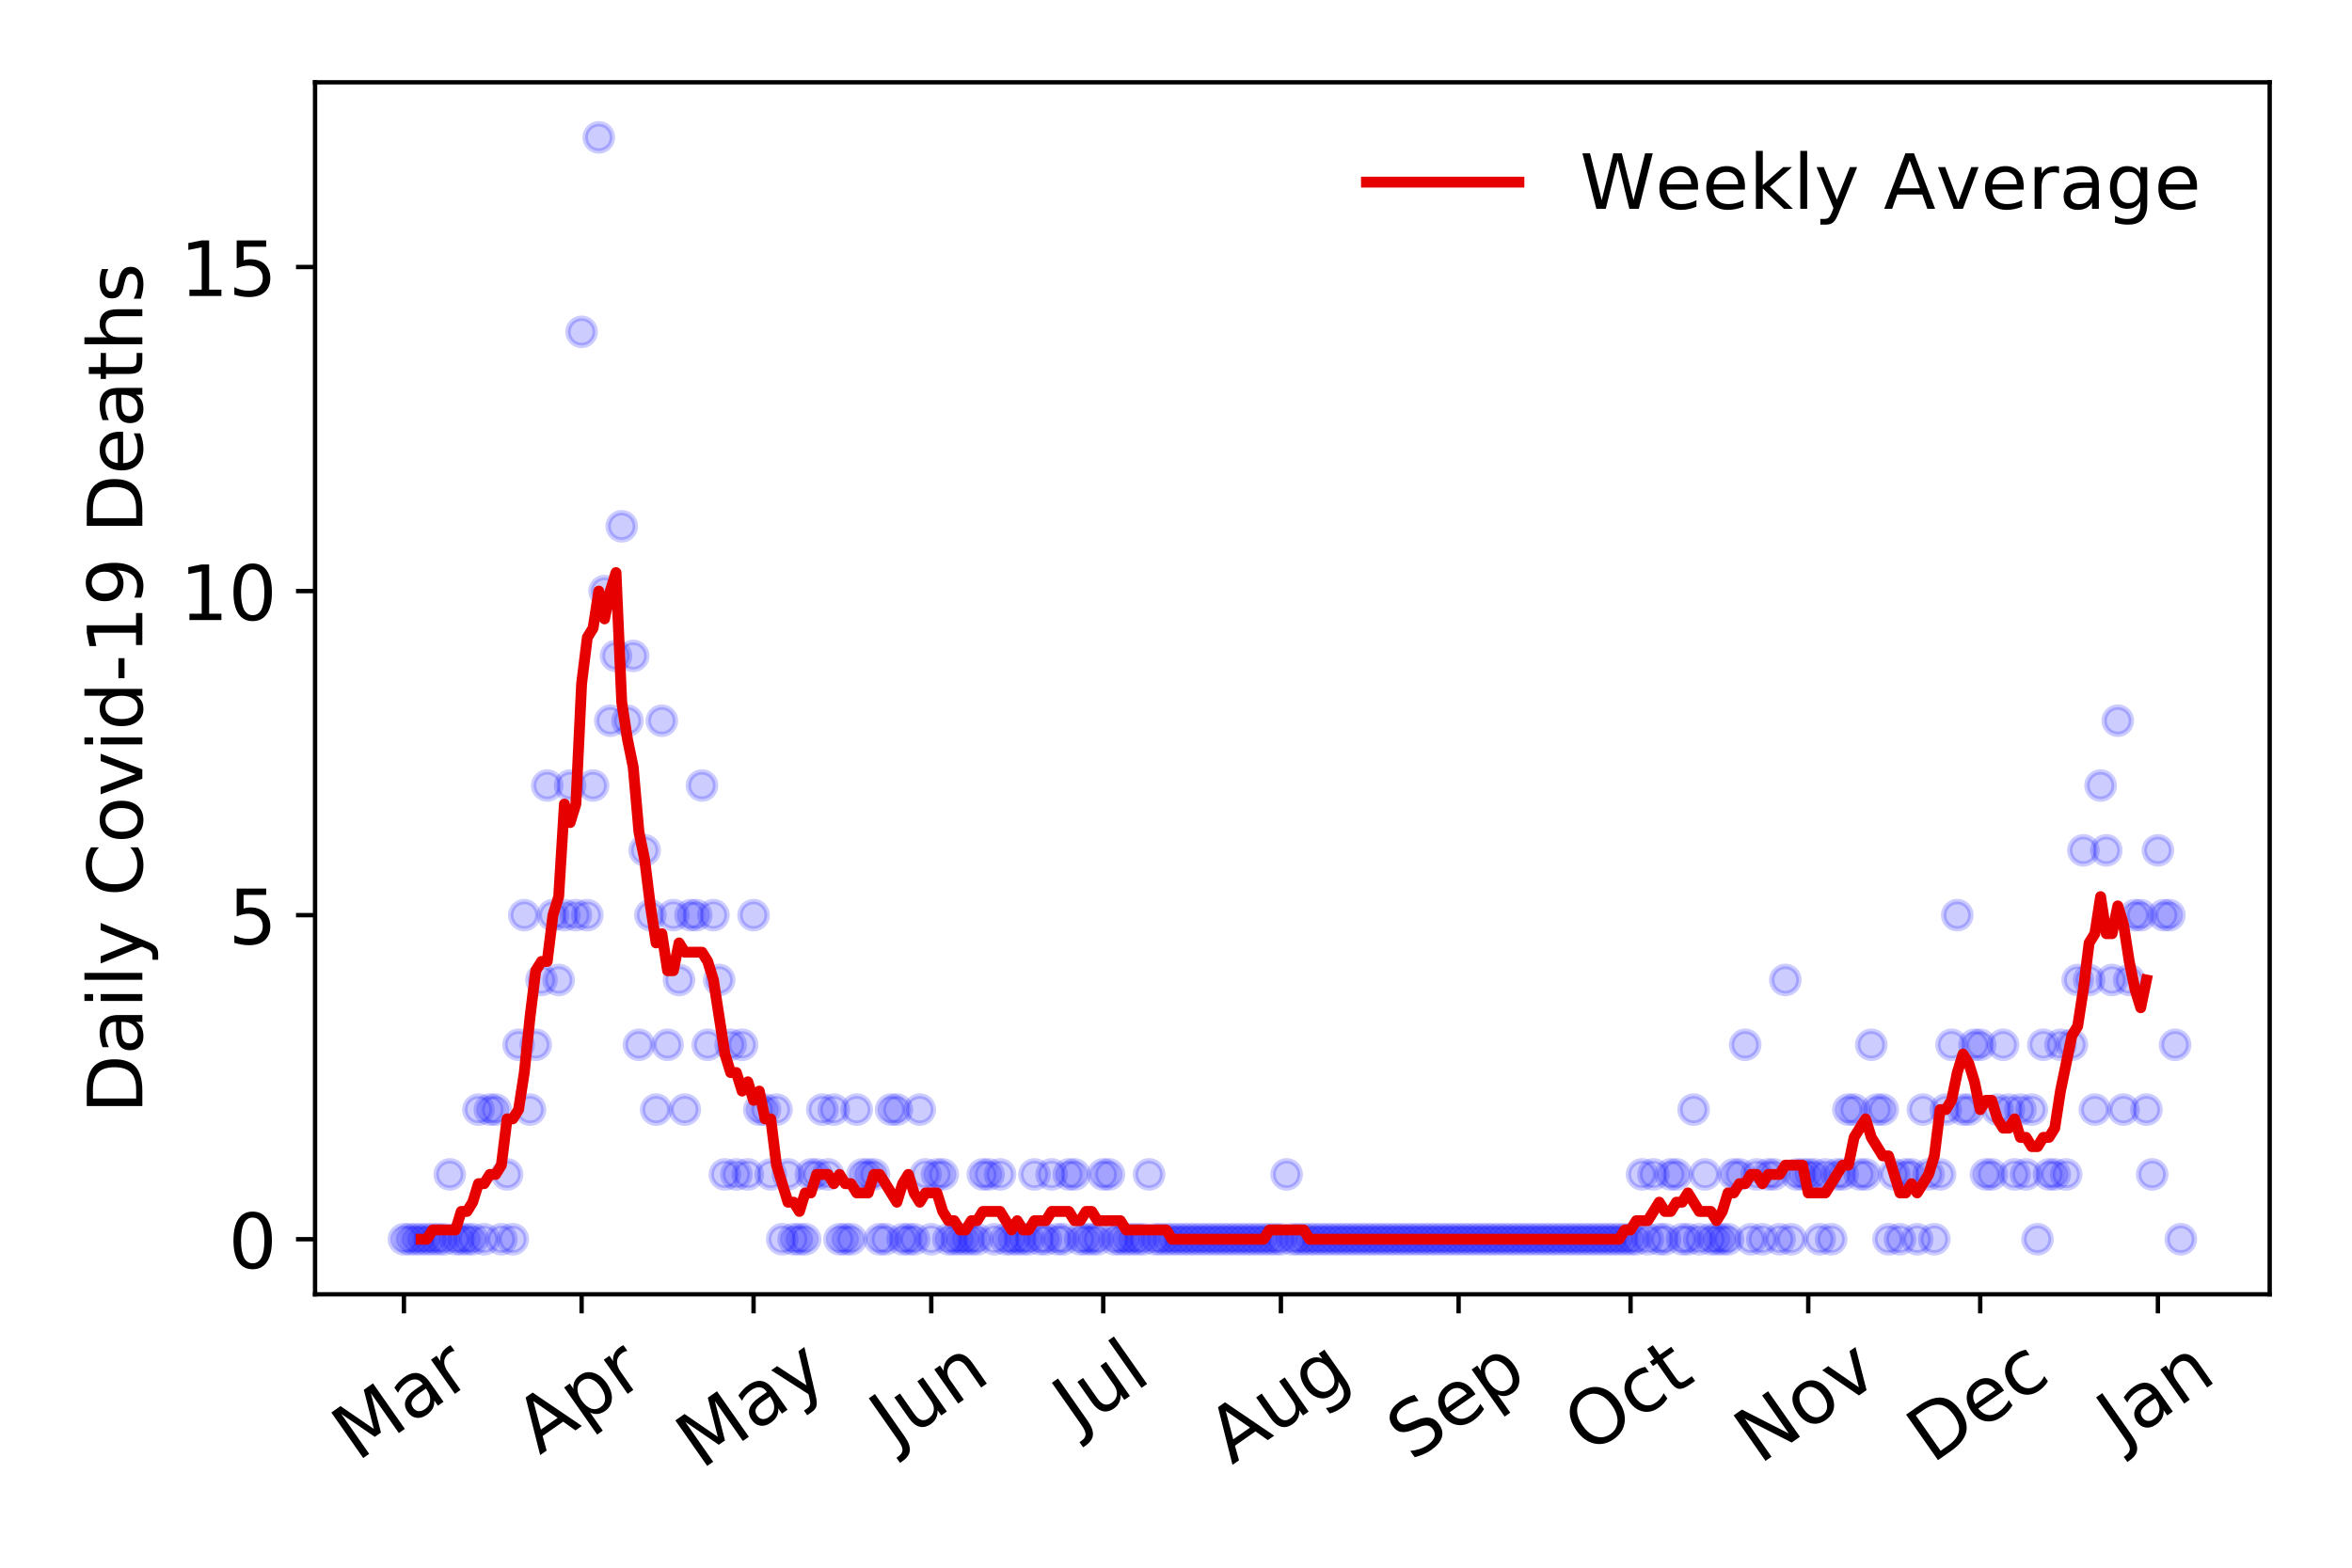 <?xml version="1.0" encoding="utf-8" standalone="no"?>
<!DOCTYPE svg PUBLIC "-//W3C//DTD SVG 1.1//EN"
  "http://www.w3.org/Graphics/SVG/1.1/DTD/svg11.dtd">
<!-- Created with matplotlib (https://matplotlib.org/) -->
<svg height="288pt" version="1.1" viewBox="0 0 432 288" width="432pt" xmlns="http://www.w3.org/2000/svg" xmlns:xlink="http://www.w3.org/1999/xlink">
 <defs>
  <style type="text/css">
*{stroke-linecap:butt;stroke-linejoin:round;}
  </style>
 </defs>
 <g id="figure_1">
  <g id="patch_1">
   <path d="M 0 288 
L 432 288 
L 432 0 
L 0 0 
z
" style="fill:#ffffff;"/>
  </g>
  <g id="axes_1">
   <g id="patch_2">
    <path d="M 57.87 237.778 
L 416.88 237.778 
L 416.88 15.12 
L 57.87 15.12 
z
" style="fill:#ffffff;"/>
   </g>
   <g id="matplotlib.axis_1">
    <g id="xtick_1">
     <g id="line2d_1">
      <defs>
       <path d="M 0 0 
L 0 3.5 
" id="mc275fc50c3" style="stroke:#000000;stroke-width:0.8;"/>
      </defs>
      <g>
       <use style="stroke:#000000;stroke-width:0.8;" x="74.189" xlink:href="#mc275fc50c3" y="237.778"/>
      </g>
     </g>
     <g id="text_1">
      <!-- Mar -->
      <defs>
       <path d="M 9.812 72.906 
L 24.516 72.906 
L 43.109 23.297 
L 61.812 72.906 
L 76.516 72.906 
L 76.516 0 
L 66.891 0 
L 66.891 64.016 
L 48.094 14.016 
L 38.188 14.016 
L 19.391 64.016 
L 19.391 0 
L 9.812 0 
z
" id="DejaVuSans-77"/>
       <path d="M 34.281 27.484 
Q 23.391 27.484 19.188 25 
Q 14.984 22.516 14.984 16.5 
Q 14.984 11.719 18.141 8.906 
Q 21.297 6.109 26.703 6.109 
Q 34.188 6.109 38.703 11.406 
Q 43.219 16.703 43.219 25.484 
L 43.219 27.484 
z
M 52.203 31.203 
L 52.203 0 
L 43.219 0 
L 43.219 8.297 
Q 40.141 3.328 35.547 0.953 
Q 30.953 -1.422 24.312 -1.422 
Q 15.922 -1.422 10.953 3.297 
Q 6 8.016 6 15.922 
Q 6 25.141 12.172 29.828 
Q 18.359 34.516 30.609 34.516 
L 43.219 34.516 
L 43.219 35.406 
Q 43.219 41.609 39.141 45 
Q 35.062 48.391 27.688 48.391 
Q 23 48.391 18.547 47.266 
Q 14.109 46.141 10.016 43.891 
L 10.016 52.203 
Q 14.938 54.109 19.578 55.047 
Q 24.219 56 28.609 56 
Q 40.484 56 46.344 49.844 
Q 52.203 43.703 52.203 31.203 
z
" id="DejaVuSans-97"/>
       <path d="M 41.109 46.297 
Q 39.594 47.172 37.812 47.578 
Q 36.031 48 33.891 48 
Q 26.266 48 22.188 43.047 
Q 18.109 38.094 18.109 28.812 
L 18.109 0 
L 9.078 0 
L 9.078 54.688 
L 18.109 54.688 
L 18.109 46.188 
Q 20.953 51.172 25.484 53.578 
Q 30.031 56 36.531 56 
Q 37.453 56 38.578 55.875 
Q 39.703 55.766 41.062 55.516 
z
" id="DejaVuSans-114"/>
      </defs>
      <g transform="translate(65.586 268.643)rotate(-35)scale(0.14 -0.14)">
       <use xlink:href="#DejaVuSans-77"/>
       <use x="86.279" xlink:href="#DejaVuSans-97"/>
       <use x="147.559" xlink:href="#DejaVuSans-114"/>
      </g>
     </g>
    </g>
    <g id="xtick_2">
     <g id="line2d_2">
      <g>
       <use style="stroke:#000000;stroke-width:0.8;" x="106.826" xlink:href="#mc275fc50c3" y="237.778"/>
      </g>
     </g>
     <g id="text_2">
      <!-- Apr -->
      <defs>
       <path d="M 34.188 63.188 
L 20.797 26.906 
L 47.609 26.906 
z
M 28.609 72.906 
L 39.797 72.906 
L 67.578 0 
L 57.328 0 
L 50.688 18.703 
L 17.828 18.703 
L 11.188 0 
L 0.781 0 
z
" id="DejaVuSans-65"/>
       <path d="M 18.109 8.203 
L 18.109 -20.797 
L 9.078 -20.797 
L 9.078 54.688 
L 18.109 54.688 
L 18.109 46.391 
Q 20.953 51.266 25.266 53.625 
Q 29.594 56 35.594 56 
Q 45.562 56 51.781 48.094 
Q 58.016 40.188 58.016 27.297 
Q 58.016 14.406 51.781 6.484 
Q 45.562 -1.422 35.594 -1.422 
Q 29.594 -1.422 25.266 0.953 
Q 20.953 3.328 18.109 8.203 
z
M 48.688 27.297 
Q 48.688 37.203 44.609 42.844 
Q 40.531 48.484 33.406 48.484 
Q 26.266 48.484 22.188 42.844 
Q 18.109 37.203 18.109 27.297 
Q 18.109 17.391 22.188 11.75 
Q 26.266 6.109 33.406 6.109 
Q 40.531 6.109 44.609 11.75 
Q 48.688 17.391 48.688 27.297 
z
" id="DejaVuSans-112"/>
      </defs>
      <g transform="translate(99.122 267.384)rotate(-35)scale(0.14 -0.14)">
       <use xlink:href="#DejaVuSans-65"/>
       <use x="68.408" xlink:href="#DejaVuSans-112"/>
       <use x="131.885" xlink:href="#DejaVuSans-114"/>
      </g>
     </g>
    </g>
    <g id="xtick_3">
     <g id="line2d_3">
      <g>
       <use style="stroke:#000000;stroke-width:0.8;" x="138.41" xlink:href="#mc275fc50c3" y="237.778"/>
      </g>
     </g>
     <g id="text_3">
      <!-- May -->
      <defs>
       <path d="M 32.172 -5.078 
Q 28.375 -14.844 24.75 -17.812 
Q 21.141 -20.797 15.094 -20.797 
L 7.906 -20.797 
L 7.906 -13.281 
L 13.188 -13.281 
Q 16.891 -13.281 18.938 -11.516 
Q 21 -9.766 23.484 -3.219 
L 25.094 0.875 
L 2.984 54.688 
L 12.5 54.688 
L 29.594 11.922 
L 46.688 54.688 
L 56.203 54.688 
z
" id="DejaVuSans-121"/>
      </defs>
      <g transform="translate(128.771 270.094)rotate(-35)scale(0.14 -0.14)">
       <use xlink:href="#DejaVuSans-77"/>
       <use x="86.279" xlink:href="#DejaVuSans-97"/>
       <use x="147.559" xlink:href="#DejaVuSans-121"/>
      </g>
     </g>
    </g>
    <g id="xtick_4">
     <g id="line2d_4">
      <g>
       <use style="stroke:#000000;stroke-width:0.8;" x="171.048" xlink:href="#mc275fc50c3" y="237.778"/>
      </g>
     </g>
     <g id="text_4">
      <!-- Jun -->
      <defs>
       <path d="M 9.812 72.906 
L 19.672 72.906 
L 19.672 5.078 
Q 19.672 -8.109 14.672 -14.062 
Q 9.672 -20.016 -1.422 -20.016 
L -5.172 -20.016 
L -5.172 -11.719 
L -2.094 -11.719 
Q 4.438 -11.719 7.125 -8.047 
Q 9.812 -4.391 9.812 5.078 
z
" id="DejaVuSans-74"/>
       <path d="M 8.5 21.578 
L 8.5 54.688 
L 17.484 54.688 
L 17.484 21.922 
Q 17.484 14.156 20.5 10.266 
Q 23.531 6.391 29.594 6.391 
Q 36.859 6.391 41.078 11.031 
Q 45.312 15.672 45.312 23.688 
L 45.312 54.688 
L 54.297 54.688 
L 54.297 0 
L 45.312 0 
L 45.312 8.406 
Q 42.047 3.422 37.719 1 
Q 33.406 -1.422 27.688 -1.422 
Q 18.266 -1.422 13.375 4.438 
Q 8.5 10.297 8.5 21.578 
z
M 31.109 56 
z
" id="DejaVuSans-117"/>
       <path d="M 54.891 33.016 
L 54.891 0 
L 45.906 0 
L 45.906 32.719 
Q 45.906 40.484 42.875 44.328 
Q 39.844 48.188 33.797 48.188 
Q 26.516 48.188 22.312 43.547 
Q 18.109 38.922 18.109 30.906 
L 18.109 0 
L 9.078 0 
L 9.078 54.688 
L 18.109 54.688 
L 18.109 46.188 
Q 21.344 51.125 25.703 53.562 
Q 30.078 56 35.797 56 
Q 45.219 56 50.047 50.172 
Q 54.891 44.344 54.891 33.016 
z
" id="DejaVuSans-110"/>
      </defs>
      <g transform="translate(164.304 266.039)rotate(-35)scale(0.14 -0.14)">
       <use xlink:href="#DejaVuSans-74"/>
       <use x="29.492" xlink:href="#DejaVuSans-117"/>
       <use x="92.871" xlink:href="#DejaVuSans-110"/>
      </g>
     </g>
    </g>
    <g id="xtick_5">
     <g id="line2d_5">
      <g>
       <use style="stroke:#000000;stroke-width:0.8;" x="202.632" xlink:href="#mc275fc50c3" y="237.778"/>
      </g>
     </g>
     <g id="text_5">
      <!-- Jul -->
      <defs>
       <path d="M 9.422 75.984 
L 18.406 75.984 
L 18.406 0 
L 9.422 0 
z
" id="DejaVuSans-108"/>
      </defs>
      <g transform="translate(197.929 263.181)rotate(-35)scale(0.14 -0.14)">
       <use xlink:href="#DejaVuSans-74"/>
       <use x="29.492" xlink:href="#DejaVuSans-117"/>
       <use x="92.871" xlink:href="#DejaVuSans-108"/>
      </g>
     </g>
    </g>
    <g id="xtick_6">
     <g id="line2d_6">
      <g>
       <use style="stroke:#000000;stroke-width:0.8;" x="235.269" xlink:href="#mc275fc50c3" y="237.778"/>
      </g>
     </g>
     <g id="text_6">
      <!-- Aug -->
      <defs>
       <path d="M 45.406 27.984 
Q 45.406 37.75 41.375 43.109 
Q 37.359 48.484 30.078 48.484 
Q 22.859 48.484 18.828 43.109 
Q 14.797 37.75 14.797 27.984 
Q 14.797 18.266 18.828 12.891 
Q 22.859 7.516 30.078 7.516 
Q 37.359 7.516 41.375 12.891 
Q 45.406 18.266 45.406 27.984 
z
M 54.391 6.781 
Q 54.391 -7.172 48.188 -13.984 
Q 42 -20.797 29.203 -20.797 
Q 24.469 -20.797 20.266 -20.094 
Q 16.062 -19.391 12.109 -17.922 
L 12.109 -9.188 
Q 16.062 -11.328 19.922 -12.344 
Q 23.781 -13.375 27.781 -13.375 
Q 36.625 -13.375 41.016 -8.766 
Q 45.406 -4.156 45.406 5.172 
L 45.406 9.625 
Q 42.625 4.781 38.281 2.391 
Q 33.938 0 27.875 0 
Q 17.828 0 11.672 7.656 
Q 5.516 15.328 5.516 27.984 
Q 5.516 40.672 11.672 48.328 
Q 17.828 56 27.875 56 
Q 33.938 56 38.281 53.609 
Q 42.625 51.219 45.406 46.391 
L 45.406 54.688 
L 54.391 54.688 
z
" id="DejaVuSans-103"/>
      </defs>
      <g transform="translate(226.289 269.172)rotate(-35)scale(0.14 -0.14)">
       <use xlink:href="#DejaVuSans-65"/>
       <use x="68.408" xlink:href="#DejaVuSans-117"/>
       <use x="131.787" xlink:href="#DejaVuSans-103"/>
      </g>
     </g>
    </g>
    <g id="xtick_7">
     <g id="line2d_7">
      <g>
       <use style="stroke:#000000;stroke-width:0.8;" x="267.907" xlink:href="#mc275fc50c3" y="237.778"/>
      </g>
     </g>
     <g id="text_7">
      <!-- Sep -->
      <defs>
       <path d="M 53.516 70.516 
L 53.516 60.891 
Q 47.906 63.578 42.922 64.891 
Q 37.938 66.219 33.297 66.219 
Q 25.25 66.219 20.875 63.094 
Q 16.5 59.969 16.5 54.203 
Q 16.5 49.359 19.406 46.891 
Q 22.312 44.438 30.422 42.922 
L 36.375 41.703 
Q 47.406 39.594 52.656 34.297 
Q 57.906 29 57.906 20.125 
Q 57.906 9.516 50.797 4.047 
Q 43.703 -1.422 29.984 -1.422 
Q 24.812 -1.422 18.969 -0.25 
Q 13.141 0.922 6.891 3.219 
L 6.891 13.375 
Q 12.891 10.016 18.656 8.297 
Q 24.422 6.594 29.984 6.594 
Q 38.422 6.594 43.016 9.906 
Q 47.609 13.234 47.609 19.391 
Q 47.609 24.75 44.312 27.781 
Q 41.016 30.812 33.5 32.328 
L 27.484 33.5 
Q 16.453 35.688 11.516 40.375 
Q 6.594 45.062 6.594 53.422 
Q 6.594 63.094 13.406 68.656 
Q 20.219 74.219 32.172 74.219 
Q 37.312 74.219 42.625 73.281 
Q 47.953 72.359 53.516 70.516 
z
" id="DejaVuSans-83"/>
       <path d="M 56.203 29.594 
L 56.203 25.203 
L 14.891 25.203 
Q 15.484 15.922 20.484 11.062 
Q 25.484 6.203 34.422 6.203 
Q 39.594 6.203 44.453 7.469 
Q 49.312 8.734 54.109 11.281 
L 54.109 2.781 
Q 49.266 0.734 44.188 -0.344 
Q 39.109 -1.422 33.891 -1.422 
Q 20.797 -1.422 13.156 6.188 
Q 5.516 13.812 5.516 26.812 
Q 5.516 40.234 12.766 48.109 
Q 20.016 56 32.328 56 
Q 43.359 56 49.781 48.891 
Q 56.203 41.797 56.203 29.594 
z
M 47.219 32.234 
Q 47.125 39.594 43.094 43.984 
Q 39.062 48.391 32.422 48.391 
Q 24.906 48.391 20.391 44.141 
Q 15.875 39.891 15.188 32.172 
z
" id="DejaVuSans-101"/>
      </defs>
      <g transform="translate(259.314 268.629)rotate(-35)scale(0.14 -0.14)">
       <use xlink:href="#DejaVuSans-83"/>
       <use x="63.477" xlink:href="#DejaVuSans-101"/>
       <use x="125" xlink:href="#DejaVuSans-112"/>
      </g>
     </g>
    </g>
    <g id="xtick_8">
     <g id="line2d_8">
      <g>
       <use style="stroke:#000000;stroke-width:0.8;" x="299.491" xlink:href="#mc275fc50c3" y="237.778"/>
      </g>
     </g>
     <g id="text_8">
      <!-- Oct -->
      <defs>
       <path d="M 39.406 66.219 
Q 28.656 66.219 22.328 58.203 
Q 16.016 50.203 16.016 36.375 
Q 16.016 22.609 22.328 14.594 
Q 28.656 6.594 39.406 6.594 
Q 50.141 6.594 56.422 14.594 
Q 62.703 22.609 62.703 36.375 
Q 62.703 50.203 56.422 58.203 
Q 50.141 66.219 39.406 66.219 
z
M 39.406 74.219 
Q 54.734 74.219 63.906 63.938 
Q 73.094 53.656 73.094 36.375 
Q 73.094 19.141 63.906 8.859 
Q 54.734 -1.422 39.406 -1.422 
Q 24.031 -1.422 14.812 8.828 
Q 5.609 19.094 5.609 36.375 
Q 5.609 53.656 14.812 63.938 
Q 24.031 74.219 39.406 74.219 
z
" id="DejaVuSans-79"/>
       <path d="M 48.781 52.594 
L 48.781 44.188 
Q 44.969 46.297 41.141 47.344 
Q 37.312 48.391 33.406 48.391 
Q 24.656 48.391 19.812 42.844 
Q 14.984 37.312 14.984 27.297 
Q 14.984 17.281 19.812 11.734 
Q 24.656 6.203 33.406 6.203 
Q 37.312 6.203 41.141 7.25 
Q 44.969 8.297 48.781 10.406 
L 48.781 2.094 
Q 45.016 0.344 40.984 -0.531 
Q 36.969 -1.422 32.422 -1.422 
Q 20.062 -1.422 12.781 6.344 
Q 5.516 14.109 5.516 27.297 
Q 5.516 40.672 12.859 48.328 
Q 20.219 56 33.016 56 
Q 37.156 56 41.109 55.141 
Q 45.062 54.297 48.781 52.594 
z
" id="DejaVuSans-99"/>
       <path d="M 18.312 70.219 
L 18.312 54.688 
L 36.812 54.688 
L 36.812 47.703 
L 18.312 47.703 
L 18.312 18.016 
Q 18.312 11.328 20.141 9.422 
Q 21.969 7.516 27.594 7.516 
L 36.812 7.516 
L 36.812 0 
L 27.594 0 
Q 17.188 0 13.234 3.875 
Q 9.281 7.766 9.281 18.016 
L 9.281 47.703 
L 2.688 47.703 
L 2.688 54.688 
L 9.281 54.688 
L 9.281 70.219 
z
" id="DejaVuSans-116"/>
      </defs>
      <g transform="translate(291.792 267.377)rotate(-35)scale(0.14 -0.14)">
       <use xlink:href="#DejaVuSans-79"/>
       <use x="78.711" xlink:href="#DejaVuSans-99"/>
       <use x="133.691" xlink:href="#DejaVuSans-116"/>
      </g>
     </g>
    </g>
    <g id="xtick_9">
     <g id="line2d_9">
      <g>
       <use style="stroke:#000000;stroke-width:0.8;" x="332.128" xlink:href="#mc275fc50c3" y="237.778"/>
      </g>
     </g>
     <g id="text_9">
      <!-- Nov -->
      <defs>
       <path d="M 9.812 72.906 
L 23.094 72.906 
L 55.422 11.922 
L 55.422 72.906 
L 64.984 72.906 
L 64.984 0 
L 51.703 0 
L 19.391 60.984 
L 19.391 0 
L 9.812 0 
z
" id="DejaVuSans-78"/>
       <path d="M 30.609 48.391 
Q 23.391 48.391 19.188 42.75 
Q 14.984 37.109 14.984 27.297 
Q 14.984 17.484 19.156 11.844 
Q 23.344 6.203 30.609 6.203 
Q 37.797 6.203 41.984 11.859 
Q 46.188 17.531 46.188 27.297 
Q 46.188 37.016 41.984 42.703 
Q 37.797 48.391 30.609 48.391 
z
M 30.609 56 
Q 42.328 56 49.016 48.375 
Q 55.719 40.766 55.719 27.297 
Q 55.719 13.875 49.016 6.219 
Q 42.328 -1.422 30.609 -1.422 
Q 18.844 -1.422 12.172 6.219 
Q 5.516 13.875 5.516 27.297 
Q 5.516 40.766 12.172 48.375 
Q 18.844 56 30.609 56 
z
" id="DejaVuSans-111"/>
       <path d="M 2.984 54.688 
L 12.5 54.688 
L 29.594 8.797 
L 46.688 54.688 
L 56.203 54.688 
L 35.688 0 
L 23.484 0 
z
" id="DejaVuSans-118"/>
      </defs>
      <g transform="translate(323.152 269.166)rotate(-35)scale(0.14 -0.14)">
       <use xlink:href="#DejaVuSans-78"/>
       <use x="74.805" xlink:href="#DejaVuSans-111"/>
       <use x="135.986" xlink:href="#DejaVuSans-118"/>
      </g>
     </g>
    </g>
    <g id="xtick_10">
     <g id="line2d_10">
      <g>
       <use style="stroke:#000000;stroke-width:0.8;" x="363.713" xlink:href="#mc275fc50c3" y="237.778"/>
      </g>
     </g>
     <g id="text_10">
      <!-- Dec -->
      <defs>
       <path d="M 19.672 64.797 
L 19.672 8.109 
L 31.594 8.109 
Q 46.688 8.109 53.688 14.938 
Q 60.688 21.781 60.688 36.531 
Q 60.688 51.172 53.688 57.984 
Q 46.688 64.797 31.594 64.797 
z
M 9.812 72.906 
L 30.078 72.906 
Q 51.266 72.906 61.172 64.094 
Q 71.094 55.281 71.094 36.531 
Q 71.094 17.672 61.125 8.828 
Q 51.172 0 30.078 0 
L 9.812 0 
z
" id="DejaVuSans-68"/>
      </defs>
      <g transform="translate(354.832 269.032)rotate(-35)scale(0.14 -0.14)">
       <use xlink:href="#DejaVuSans-68"/>
       <use x="77.002" xlink:href="#DejaVuSans-101"/>
       <use x="138.525" xlink:href="#DejaVuSans-99"/>
      </g>
     </g>
    </g>
    <g id="xtick_11">
     <g id="line2d_11">
      <g>
       <use style="stroke:#000000;stroke-width:0.8;" x="396.35" xlink:href="#mc275fc50c3" y="237.778"/>
      </g>
     </g>
     <g id="text_11">
      <!-- Jan -->
      <g transform="translate(389.726 265.871)rotate(-35)scale(0.14 -0.14)">
       <use xlink:href="#DejaVuSans-74"/>
       <use x="29.492" xlink:href="#DejaVuSans-97"/>
       <use x="90.771" xlink:href="#DejaVuSans-110"/>
      </g>
     </g>
    </g>
   </g>
   <g id="matplotlib.axis_2">
    <g id="ytick_1">
     <g id="line2d_12">
      <defs>
       <path d="M 0 0 
L -3.5 0 
" id="m0e7f60ad1f" style="stroke:#000000;stroke-width:0.8;"/>
      </defs>
      <g>
       <use style="stroke:#000000;stroke-width:0.8;" x="57.87" xlink:href="#m0e7f60ad1f" y="227.657"/>
      </g>
     </g>
     <g id="text_12">
      <!-- 0 -->
      <defs>
       <path d="M 31.781 66.406 
Q 24.172 66.406 20.328 58.906 
Q 16.5 51.422 16.5 36.375 
Q 16.5 21.391 20.328 13.891 
Q 24.172 6.391 31.781 6.391 
Q 39.453 6.391 43.281 13.891 
Q 47.125 21.391 47.125 36.375 
Q 47.125 51.422 43.281 58.906 
Q 39.453 66.406 31.781 66.406 
z
M 31.781 74.219 
Q 44.047 74.219 50.516 64.516 
Q 56.984 54.828 56.984 36.375 
Q 56.984 17.969 50.516 8.266 
Q 44.047 -1.422 31.781 -1.422 
Q 19.531 -1.422 13.062 8.266 
Q 6.594 17.969 6.594 36.375 
Q 6.594 54.828 13.062 64.516 
Q 19.531 74.219 31.781 74.219 
z
" id="DejaVuSans-48"/>
      </defs>
      <g transform="translate(41.962 232.976)scale(0.14 -0.14)">
       <use xlink:href="#DejaVuSans-48"/>
      </g>
     </g>
    </g>
    <g id="ytick_2">
     <g id="line2d_13">
      <g>
       <use style="stroke:#000000;stroke-width:0.8;" x="57.87" xlink:href="#m0e7f60ad1f" y="168.123"/>
      </g>
     </g>
     <g id="text_13">
      <!-- 5 -->
      <defs>
       <path d="M 10.797 72.906 
L 49.516 72.906 
L 49.516 64.594 
L 19.828 64.594 
L 19.828 46.734 
Q 21.969 47.469 24.109 47.828 
Q 26.266 48.188 28.422 48.188 
Q 40.625 48.188 47.75 41.5 
Q 54.891 34.812 54.891 23.391 
Q 54.891 11.625 47.562 5.094 
Q 40.234 -1.422 26.906 -1.422 
Q 22.312 -1.422 17.547 -0.641 
Q 12.797 0.141 7.719 1.703 
L 7.719 11.625 
Q 12.109 9.234 16.797 8.062 
Q 21.484 6.891 26.703 6.891 
Q 35.156 6.891 40.078 11.328 
Q 45.016 15.766 45.016 23.391 
Q 45.016 31 40.078 35.438 
Q 35.156 39.891 26.703 39.891 
Q 22.75 39.891 18.812 39.016 
Q 14.891 38.141 10.797 36.281 
z
" id="DejaVuSans-53"/>
      </defs>
      <g transform="translate(41.962 173.442)scale(0.14 -0.14)">
       <use xlink:href="#DejaVuSans-53"/>
      </g>
     </g>
    </g>
    <g id="ytick_3">
     <g id="line2d_14">
      <g>
       <use style="stroke:#000000;stroke-width:0.8;" x="57.87" xlink:href="#m0e7f60ad1f" y="108.589"/>
      </g>
     </g>
     <g id="text_14">
      <!-- 10 -->
      <defs>
       <path d="M 12.406 8.297 
L 28.516 8.297 
L 28.516 63.922 
L 10.984 60.406 
L 10.984 69.391 
L 28.422 72.906 
L 38.281 72.906 
L 38.281 8.297 
L 54.391 8.297 
L 54.391 0 
L 12.406 0 
z
" id="DejaVuSans-49"/>
      </defs>
      <g transform="translate(33.055 113.908)scale(0.14 -0.14)">
       <use xlink:href="#DejaVuSans-49"/>
       <use x="63.623" xlink:href="#DejaVuSans-48"/>
      </g>
     </g>
    </g>
    <g id="ytick_4">
     <g id="line2d_15">
      <g>
       <use style="stroke:#000000;stroke-width:0.8;" x="57.87" xlink:href="#m0e7f60ad1f" y="49.055"/>
      </g>
     </g>
     <g id="text_15">
      <!-- 15 -->
      <g transform="translate(33.055 54.373)scale(0.14 -0.14)">
       <use xlink:href="#DejaVuSans-49"/>
       <use x="63.623" xlink:href="#DejaVuSans-53"/>
      </g>
     </g>
    </g>
    <g id="text_16">
     <!-- Daily Covid-19 Deaths -->
     <defs>
      <path d="M 9.422 54.688 
L 18.406 54.688 
L 18.406 0 
L 9.422 0 
z
M 9.422 75.984 
L 18.406 75.984 
L 18.406 64.594 
L 9.422 64.594 
z
" id="DejaVuSans-105"/>
      <path id="DejaVuSans-32"/>
      <path d="M 64.406 67.281 
L 64.406 56.891 
Q 59.422 61.531 53.781 63.812 
Q 48.141 66.109 41.797 66.109 
Q 29.297 66.109 22.656 58.469 
Q 16.016 50.828 16.016 36.375 
Q 16.016 21.969 22.656 14.328 
Q 29.297 6.688 41.797 6.688 
Q 48.141 6.688 53.781 8.984 
Q 59.422 11.281 64.406 15.922 
L 64.406 5.609 
Q 59.234 2.094 53.438 0.328 
Q 47.656 -1.422 41.219 -1.422 
Q 24.656 -1.422 15.125 8.703 
Q 5.609 18.844 5.609 36.375 
Q 5.609 53.953 15.125 64.078 
Q 24.656 74.219 41.219 74.219 
Q 47.75 74.219 53.531 72.484 
Q 59.328 70.75 64.406 67.281 
z
" id="DejaVuSans-67"/>
      <path d="M 45.406 46.391 
L 45.406 75.984 
L 54.391 75.984 
L 54.391 0 
L 45.406 0 
L 45.406 8.203 
Q 42.578 3.328 38.25 0.953 
Q 33.938 -1.422 27.875 -1.422 
Q 17.969 -1.422 11.734 6.484 
Q 5.516 14.406 5.516 27.297 
Q 5.516 40.188 11.734 48.094 
Q 17.969 56 27.875 56 
Q 33.938 56 38.25 53.625 
Q 42.578 51.266 45.406 46.391 
z
M 14.797 27.297 
Q 14.797 17.391 18.875 11.75 
Q 22.953 6.109 30.078 6.109 
Q 37.203 6.109 41.297 11.75 
Q 45.406 17.391 45.406 27.297 
Q 45.406 37.203 41.297 42.844 
Q 37.203 48.484 30.078 48.484 
Q 22.953 48.484 18.875 42.844 
Q 14.797 37.203 14.797 27.297 
z
" id="DejaVuSans-100"/>
      <path d="M 4.891 31.391 
L 31.203 31.391 
L 31.203 23.391 
L 4.891 23.391 
z
" id="DejaVuSans-45"/>
      <path d="M 10.984 1.516 
L 10.984 10.5 
Q 14.703 8.734 18.5 7.812 
Q 22.312 6.891 25.984 6.891 
Q 35.75 6.891 40.891 13.453 
Q 46.047 20.016 46.781 33.406 
Q 43.953 29.203 39.594 26.953 
Q 35.25 24.703 29.984 24.703 
Q 19.047 24.703 12.672 31.312 
Q 6.297 37.938 6.297 49.422 
Q 6.297 60.641 12.938 67.422 
Q 19.578 74.219 30.609 74.219 
Q 43.266 74.219 49.922 64.516 
Q 56.594 54.828 56.594 36.375 
Q 56.594 19.141 48.406 8.859 
Q 40.234 -1.422 26.422 -1.422 
Q 22.703 -1.422 18.891 -0.688 
Q 15.094 0.047 10.984 1.516 
z
M 30.609 32.422 
Q 37.25 32.422 41.125 36.953 
Q 45.016 41.5 45.016 49.422 
Q 45.016 57.281 41.125 61.844 
Q 37.25 66.406 30.609 66.406 
Q 23.969 66.406 20.094 61.844 
Q 16.219 57.281 16.219 49.422 
Q 16.219 41.5 20.094 36.953 
Q 23.969 32.422 30.609 32.422 
z
" id="DejaVuSans-57"/>
      <path d="M 54.891 33.016 
L 54.891 0 
L 45.906 0 
L 45.906 32.719 
Q 45.906 40.484 42.875 44.328 
Q 39.844 48.188 33.797 48.188 
Q 26.516 48.188 22.312 43.547 
Q 18.109 38.922 18.109 30.906 
L 18.109 0 
L 9.078 0 
L 9.078 75.984 
L 18.109 75.984 
L 18.109 46.188 
Q 21.344 51.125 25.703 53.562 
Q 30.078 56 35.797 56 
Q 45.219 56 50.047 50.172 
Q 54.891 44.344 54.891 33.016 
z
" id="DejaVuSans-104"/>
      <path d="M 44.281 53.078 
L 44.281 44.578 
Q 40.484 46.531 36.375 47.5 
Q 32.281 48.484 27.875 48.484 
Q 21.188 48.484 17.844 46.438 
Q 14.5 44.391 14.5 40.281 
Q 14.5 37.156 16.891 35.375 
Q 19.281 33.594 26.516 31.984 
L 29.594 31.297 
Q 39.156 29.25 43.188 25.516 
Q 47.219 21.781 47.219 15.094 
Q 47.219 7.469 41.188 3.016 
Q 35.156 -1.422 24.609 -1.422 
Q 20.219 -1.422 15.453 -0.562 
Q 10.688 0.297 5.422 2 
L 5.422 11.281 
Q 10.406 8.688 15.234 7.391 
Q 20.062 6.109 24.812 6.109 
Q 31.156 6.109 34.562 8.281 
Q 37.984 10.453 37.984 14.406 
Q 37.984 18.062 35.516 20.016 
Q 33.062 21.969 24.703 23.781 
L 21.578 24.516 
Q 13.234 26.266 9.516 29.906 
Q 5.812 33.547 5.812 39.891 
Q 5.812 47.609 11.281 51.797 
Q 16.75 56 26.812 56 
Q 31.781 56 36.172 55.266 
Q 40.578 54.547 44.281 53.078 
z
" id="DejaVuSans-115"/>
     </defs>
     <g transform="translate(26.143 204.56)rotate(-90)scale(0.14 -0.14)">
      <use xlink:href="#DejaVuSans-68"/>
      <use x="77.002" xlink:href="#DejaVuSans-97"/>
      <use x="138.281" xlink:href="#DejaVuSans-105"/>
      <use x="166.064" xlink:href="#DejaVuSans-108"/>
      <use x="193.848" xlink:href="#DejaVuSans-121"/>
      <use x="253.027" xlink:href="#DejaVuSans-32"/>
      <use x="284.814" xlink:href="#DejaVuSans-67"/>
      <use x="354.639" xlink:href="#DejaVuSans-111"/>
      <use x="415.82" xlink:href="#DejaVuSans-118"/>
      <use x="475" xlink:href="#DejaVuSans-105"/>
      <use x="502.783" xlink:href="#DejaVuSans-100"/>
      <use x="566.26" xlink:href="#DejaVuSans-45"/>
      <use x="602.344" xlink:href="#DejaVuSans-49"/>
      <use x="665.967" xlink:href="#DejaVuSans-57"/>
      <use x="729.59" xlink:href="#DejaVuSans-32"/>
      <use x="761.377" xlink:href="#DejaVuSans-68"/>
      <use x="838.379" xlink:href="#DejaVuSans-101"/>
      <use x="899.902" xlink:href="#DejaVuSans-97"/>
      <use x="961.182" xlink:href="#DejaVuSans-116"/>
      <use x="1000.391" xlink:href="#DejaVuSans-104"/>
      <use x="1063.77" xlink:href="#DejaVuSans-115"/>
     </g>
    </g>
   </g>
   <g id="line2d_16">
    <defs>
     <path d="M 0 2.5 
C 0.663 2.5 1.299 2.237 1.768 1.768 
C 2.237 1.299 2.5 0.663 2.5 0 
C 2.5 -0.663 2.237 -1.299 1.768 -1.768 
C 1.299 -2.237 0.663 -2.5 0 -2.5 
C -0.663 -2.5 -1.299 -2.237 -1.768 -1.768 
C -2.237 -1.299 -2.5 -0.663 -2.5 0 
C -2.5 0.663 -2.237 1.299 -1.768 1.768 
C -1.299 2.237 -0.663 2.5 0 2.5 
z
" id="mb223f327f0" style="stroke:#0000ff;stroke-opacity:0.2;"/>
    </defs>
    <g clip-path="url(#pe0cbd7b86e)">
     <use style="fill:#0000ff;fill-opacity:0.2;stroke:#0000ff;stroke-opacity:0.2;" x="74.189" xlink:href="#mb223f327f0" y="227.657"/>
     <use style="fill:#0000ff;fill-opacity:0.2;stroke:#0000ff;stroke-opacity:0.2;" x="75.241" xlink:href="#mb223f327f0" y="227.657"/>
     <use style="fill:#0000ff;fill-opacity:0.2;stroke:#0000ff;stroke-opacity:0.2;" x="76.294" xlink:href="#mb223f327f0" y="227.657"/>
     <use style="fill:#0000ff;fill-opacity:0.2;stroke:#0000ff;stroke-opacity:0.2;" x="77.347" xlink:href="#mb223f327f0" y="227.657"/>
     <use style="fill:#0000ff;fill-opacity:0.2;stroke:#0000ff;stroke-opacity:0.2;" x="78.4" xlink:href="#mb223f327f0" y="227.657"/>
     <use style="fill:#0000ff;fill-opacity:0.2;stroke:#0000ff;stroke-opacity:0.2;" x="79.453" xlink:href="#mb223f327f0" y="227.657"/>
     <use style="fill:#0000ff;fill-opacity:0.2;stroke:#0000ff;stroke-opacity:0.2;" x="80.506" xlink:href="#mb223f327f0" y="227.657"/>
     <use style="fill:#0000ff;fill-opacity:0.2;stroke:#0000ff;stroke-opacity:0.2;" x="81.558" xlink:href="#mb223f327f0" y="227.657"/>
     <use style="fill:#0000ff;fill-opacity:0.2;stroke:#0000ff;stroke-opacity:0.2;" x="82.611" xlink:href="#mb223f327f0" y="215.75"/>
     <use style="fill:#0000ff;fill-opacity:0.2;stroke:#0000ff;stroke-opacity:0.2;" x="83.664" xlink:href="#mb223f327f0" y="227.657"/>
     <use style="fill:#0000ff;fill-opacity:0.2;stroke:#0000ff;stroke-opacity:0.2;" x="84.717" xlink:href="#mb223f327f0" y="227.657"/>
     <use style="fill:#0000ff;fill-opacity:0.2;stroke:#0000ff;stroke-opacity:0.2;" x="85.77" xlink:href="#mb223f327f0" y="227.657"/>
     <use style="fill:#0000ff;fill-opacity:0.2;stroke:#0000ff;stroke-opacity:0.2;" x="86.822" xlink:href="#mb223f327f0" y="227.657"/>
     <use style="fill:#0000ff;fill-opacity:0.2;stroke:#0000ff;stroke-opacity:0.2;" x="87.875" xlink:href="#mb223f327f0" y="203.844"/>
     <use style="fill:#0000ff;fill-opacity:0.2;stroke:#0000ff;stroke-opacity:0.2;" x="88.928" xlink:href="#mb223f327f0" y="227.657"/>
     <use style="fill:#0000ff;fill-opacity:0.2;stroke:#0000ff;stroke-opacity:0.2;" x="89.981" xlink:href="#mb223f327f0" y="203.844"/>
     <use style="fill:#0000ff;fill-opacity:0.2;stroke:#0000ff;stroke-opacity:0.2;" x="91.034" xlink:href="#mb223f327f0" y="203.844"/>
     <use style="fill:#0000ff;fill-opacity:0.2;stroke:#0000ff;stroke-opacity:0.2;" x="92.086" xlink:href="#mb223f327f0" y="227.657"/>
     <use style="fill:#0000ff;fill-opacity:0.2;stroke:#0000ff;stroke-opacity:0.2;" x="93.139" xlink:href="#mb223f327f0" y="215.75"/>
     <use style="fill:#0000ff;fill-opacity:0.2;stroke:#0000ff;stroke-opacity:0.2;" x="94.192" xlink:href="#mb223f327f0" y="227.657"/>
     <use style="fill:#0000ff;fill-opacity:0.2;stroke:#0000ff;stroke-opacity:0.2;" x="95.245" xlink:href="#mb223f327f0" y="191.937"/>
     <use style="fill:#0000ff;fill-opacity:0.2;stroke:#0000ff;stroke-opacity:0.2;" x="96.298" xlink:href="#mb223f327f0" y="168.123"/>
     <use style="fill:#0000ff;fill-opacity:0.2;stroke:#0000ff;stroke-opacity:0.2;" x="97.351" xlink:href="#mb223f327f0" y="203.844"/>
     <use style="fill:#0000ff;fill-opacity:0.2;stroke:#0000ff;stroke-opacity:0.2;" x="98.403" xlink:href="#mb223f327f0" y="191.937"/>
     <use style="fill:#0000ff;fill-opacity:0.2;stroke:#0000ff;stroke-opacity:0.2;" x="99.456" xlink:href="#mb223f327f0" y="180.03"/>
     <use style="fill:#0000ff;fill-opacity:0.2;stroke:#0000ff;stroke-opacity:0.2;" x="100.509" xlink:href="#mb223f327f0" y="144.309"/>
     <use style="fill:#0000ff;fill-opacity:0.2;stroke:#0000ff;stroke-opacity:0.2;" x="101.562" xlink:href="#mb223f327f0" y="168.123"/>
     <use style="fill:#0000ff;fill-opacity:0.2;stroke:#0000ff;stroke-opacity:0.2;" x="102.615" xlink:href="#mb223f327f0" y="180.03"/>
     <use style="fill:#0000ff;fill-opacity:0.2;stroke:#0000ff;stroke-opacity:0.2;" x="103.667" xlink:href="#mb223f327f0" y="168.123"/>
     <use style="fill:#0000ff;fill-opacity:0.2;stroke:#0000ff;stroke-opacity:0.2;" x="104.72" xlink:href="#mb223f327f0" y="144.309"/>
     <use style="fill:#0000ff;fill-opacity:0.2;stroke:#0000ff;stroke-opacity:0.2;" x="105.773" xlink:href="#mb223f327f0" y="168.123"/>
     <use style="fill:#0000ff;fill-opacity:0.2;stroke:#0000ff;stroke-opacity:0.2;" x="106.826" xlink:href="#mb223f327f0" y="60.961"/>
     <use style="fill:#0000ff;fill-opacity:0.2;stroke:#0000ff;stroke-opacity:0.2;" x="107.879" xlink:href="#mb223f327f0" y="168.123"/>
     <use style="fill:#0000ff;fill-opacity:0.2;stroke:#0000ff;stroke-opacity:0.2;" x="108.932" xlink:href="#mb223f327f0" y="144.309"/>
     <use style="fill:#0000ff;fill-opacity:0.2;stroke:#0000ff;stroke-opacity:0.2;" x="109.984" xlink:href="#mb223f327f0" y="25.241"/>
     <use style="fill:#0000ff;fill-opacity:0.2;stroke:#0000ff;stroke-opacity:0.2;" x="111.037" xlink:href="#mb223f327f0" y="108.589"/>
     <use style="fill:#0000ff;fill-opacity:0.2;stroke:#0000ff;stroke-opacity:0.2;" x="112.09" xlink:href="#mb223f327f0" y="132.403"/>
     <use style="fill:#0000ff;fill-opacity:0.2;stroke:#0000ff;stroke-opacity:0.2;" x="113.143" xlink:href="#mb223f327f0" y="120.496"/>
     <use style="fill:#0000ff;fill-opacity:0.2;stroke:#0000ff;stroke-opacity:0.2;" x="114.196" xlink:href="#mb223f327f0" y="96.682"/>
     <use style="fill:#0000ff;fill-opacity:0.2;stroke:#0000ff;stroke-opacity:0.2;" x="115.248" xlink:href="#mb223f327f0" y="132.403"/>
     <use style="fill:#0000ff;fill-opacity:0.2;stroke:#0000ff;stroke-opacity:0.2;" x="116.301" xlink:href="#mb223f327f0" y="120.496"/>
     <use style="fill:#0000ff;fill-opacity:0.2;stroke:#0000ff;stroke-opacity:0.2;" x="117.354" xlink:href="#mb223f327f0" y="191.937"/>
     <use style="fill:#0000ff;fill-opacity:0.2;stroke:#0000ff;stroke-opacity:0.2;" x="118.407" xlink:href="#mb223f327f0" y="156.216"/>
     <use style="fill:#0000ff;fill-opacity:0.2;stroke:#0000ff;stroke-opacity:0.2;" x="119.46" xlink:href="#mb223f327f0" y="168.123"/>
     <use style="fill:#0000ff;fill-opacity:0.2;stroke:#0000ff;stroke-opacity:0.2;" x="120.513" xlink:href="#mb223f327f0" y="203.844"/>
     <use style="fill:#0000ff;fill-opacity:0.2;stroke:#0000ff;stroke-opacity:0.2;" x="121.565" xlink:href="#mb223f327f0" y="132.403"/>
     <use style="fill:#0000ff;fill-opacity:0.2;stroke:#0000ff;stroke-opacity:0.2;" x="122.618" xlink:href="#mb223f327f0" y="191.937"/>
     <use style="fill:#0000ff;fill-opacity:0.2;stroke:#0000ff;stroke-opacity:0.2;" x="123.671" xlink:href="#mb223f327f0" y="168.123"/>
     <use style="fill:#0000ff;fill-opacity:0.2;stroke:#0000ff;stroke-opacity:0.2;" x="124.724" xlink:href="#mb223f327f0" y="180.03"/>
     <use style="fill:#0000ff;fill-opacity:0.2;stroke:#0000ff;stroke-opacity:0.2;" x="125.777" xlink:href="#mb223f327f0" y="203.844"/>
     <use style="fill:#0000ff;fill-opacity:0.2;stroke:#0000ff;stroke-opacity:0.2;" x="126.829" xlink:href="#mb223f327f0" y="168.123"/>
     <use style="fill:#0000ff;fill-opacity:0.2;stroke:#0000ff;stroke-opacity:0.2;" x="127.882" xlink:href="#mb223f327f0" y="168.123"/>
     <use style="fill:#0000ff;fill-opacity:0.2;stroke:#0000ff;stroke-opacity:0.2;" x="128.935" xlink:href="#mb223f327f0" y="144.309"/>
     <use style="fill:#0000ff;fill-opacity:0.2;stroke:#0000ff;stroke-opacity:0.2;" x="129.988" xlink:href="#mb223f327f0" y="191.937"/>
     <use style="fill:#0000ff;fill-opacity:0.2;stroke:#0000ff;stroke-opacity:0.2;" x="131.041" xlink:href="#mb223f327f0" y="168.123"/>
     <use style="fill:#0000ff;fill-opacity:0.2;stroke:#0000ff;stroke-opacity:0.2;" x="132.093" xlink:href="#mb223f327f0" y="180.03"/>
     <use style="fill:#0000ff;fill-opacity:0.2;stroke:#0000ff;stroke-opacity:0.2;" x="133.146" xlink:href="#mb223f327f0" y="215.75"/>
     <use style="fill:#0000ff;fill-opacity:0.2;stroke:#0000ff;stroke-opacity:0.2;" x="134.199" xlink:href="#mb223f327f0" y="191.937"/>
     <use style="fill:#0000ff;fill-opacity:0.2;stroke:#0000ff;stroke-opacity:0.2;" x="135.252" xlink:href="#mb223f327f0" y="215.75"/>
     <use style="fill:#0000ff;fill-opacity:0.2;stroke:#0000ff;stroke-opacity:0.2;" x="136.305" xlink:href="#mb223f327f0" y="191.937"/>
     <use style="fill:#0000ff;fill-opacity:0.2;stroke:#0000ff;stroke-opacity:0.2;" x="137.358" xlink:href="#mb223f327f0" y="215.75"/>
     <use style="fill:#0000ff;fill-opacity:0.2;stroke:#0000ff;stroke-opacity:0.2;" x="138.41" xlink:href="#mb223f327f0" y="168.123"/>
     <use style="fill:#0000ff;fill-opacity:0.2;stroke:#0000ff;stroke-opacity:0.2;" x="139.463" xlink:href="#mb223f327f0" y="203.844"/>
     <use style="fill:#0000ff;fill-opacity:0.2;stroke:#0000ff;stroke-opacity:0.2;" x="140.516" xlink:href="#mb223f327f0" y="203.844"/>
     <use style="fill:#0000ff;fill-opacity:0.2;stroke:#0000ff;stroke-opacity:0.2;" x="141.569" xlink:href="#mb223f327f0" y="215.75"/>
     <use style="fill:#0000ff;fill-opacity:0.2;stroke:#0000ff;stroke-opacity:0.2;" x="142.622" xlink:href="#mb223f327f0" y="203.844"/>
     <use style="fill:#0000ff;fill-opacity:0.2;stroke:#0000ff;stroke-opacity:0.2;" x="143.674" xlink:href="#mb223f327f0" y="227.657"/>
     <use style="fill:#0000ff;fill-opacity:0.2;stroke:#0000ff;stroke-opacity:0.2;" x="144.727" xlink:href="#mb223f327f0" y="215.75"/>
     <use style="fill:#0000ff;fill-opacity:0.2;stroke:#0000ff;stroke-opacity:0.2;" x="145.78" xlink:href="#mb223f327f0" y="227.657"/>
     <use style="fill:#0000ff;fill-opacity:0.2;stroke:#0000ff;stroke-opacity:0.2;" x="146.833" xlink:href="#mb223f327f0" y="227.657"/>
     <use style="fill:#0000ff;fill-opacity:0.2;stroke:#0000ff;stroke-opacity:0.2;" x="147.886" xlink:href="#mb223f327f0" y="227.657"/>
     <use style="fill:#0000ff;fill-opacity:0.2;stroke:#0000ff;stroke-opacity:0.2;" x="148.939" xlink:href="#mb223f327f0" y="215.75"/>
     <use style="fill:#0000ff;fill-opacity:0.2;stroke:#0000ff;stroke-opacity:0.2;" x="149.991" xlink:href="#mb223f327f0" y="215.75"/>
     <use style="fill:#0000ff;fill-opacity:0.2;stroke:#0000ff;stroke-opacity:0.2;" x="151.044" xlink:href="#mb223f327f0" y="203.844"/>
     <use style="fill:#0000ff;fill-opacity:0.2;stroke:#0000ff;stroke-opacity:0.2;" x="152.097" xlink:href="#mb223f327f0" y="215.75"/>
     <use style="fill:#0000ff;fill-opacity:0.2;stroke:#0000ff;stroke-opacity:0.2;" x="153.15" xlink:href="#mb223f327f0" y="203.844"/>
     <use style="fill:#0000ff;fill-opacity:0.2;stroke:#0000ff;stroke-opacity:0.2;" x="154.203" xlink:href="#mb223f327f0" y="227.657"/>
     <use style="fill:#0000ff;fill-opacity:0.2;stroke:#0000ff;stroke-opacity:0.2;" x="155.255" xlink:href="#mb223f327f0" y="227.657"/>
     <use style="fill:#0000ff;fill-opacity:0.2;stroke:#0000ff;stroke-opacity:0.2;" x="156.308" xlink:href="#mb223f327f0" y="227.657"/>
     <use style="fill:#0000ff;fill-opacity:0.2;stroke:#0000ff;stroke-opacity:0.2;" x="157.361" xlink:href="#mb223f327f0" y="203.844"/>
     <use style="fill:#0000ff;fill-opacity:0.2;stroke:#0000ff;stroke-opacity:0.2;" x="158.414" xlink:href="#mb223f327f0" y="215.75"/>
     <use style="fill:#0000ff;fill-opacity:0.2;stroke:#0000ff;stroke-opacity:0.2;" x="159.467" xlink:href="#mb223f327f0" y="215.75"/>
     <use style="fill:#0000ff;fill-opacity:0.2;stroke:#0000ff;stroke-opacity:0.2;" x="160.519" xlink:href="#mb223f327f0" y="215.75"/>
     <use style="fill:#0000ff;fill-opacity:0.2;stroke:#0000ff;stroke-opacity:0.2;" x="161.572" xlink:href="#mb223f327f0" y="227.657"/>
     <use style="fill:#0000ff;fill-opacity:0.2;stroke:#0000ff;stroke-opacity:0.2;" x="162.625" xlink:href="#mb223f327f0" y="227.657"/>
     <use style="fill:#0000ff;fill-opacity:0.2;stroke:#0000ff;stroke-opacity:0.2;" x="163.678" xlink:href="#mb223f327f0" y="203.844"/>
     <use style="fill:#0000ff;fill-opacity:0.2;stroke:#0000ff;stroke-opacity:0.2;" x="164.731" xlink:href="#mb223f327f0" y="203.844"/>
     <use style="fill:#0000ff;fill-opacity:0.2;stroke:#0000ff;stroke-opacity:0.2;" x="165.784" xlink:href="#mb223f327f0" y="227.657"/>
     <use style="fill:#0000ff;fill-opacity:0.2;stroke:#0000ff;stroke-opacity:0.2;" x="166.836" xlink:href="#mb223f327f0" y="227.657"/>
     <use style="fill:#0000ff;fill-opacity:0.2;stroke:#0000ff;stroke-opacity:0.2;" x="167.889" xlink:href="#mb223f327f0" y="227.657"/>
     <use style="fill:#0000ff;fill-opacity:0.2;stroke:#0000ff;stroke-opacity:0.2;" x="168.942" xlink:href="#mb223f327f0" y="203.844"/>
     <use style="fill:#0000ff;fill-opacity:0.2;stroke:#0000ff;stroke-opacity:0.2;" x="169.995" xlink:href="#mb223f327f0" y="215.75"/>
     <use style="fill:#0000ff;fill-opacity:0.2;stroke:#0000ff;stroke-opacity:0.2;" x="171.048" xlink:href="#mb223f327f0" y="227.657"/>
     <use style="fill:#0000ff;fill-opacity:0.2;stroke:#0000ff;stroke-opacity:0.2;" x="172.1" xlink:href="#mb223f327f0" y="215.75"/>
     <use style="fill:#0000ff;fill-opacity:0.2;stroke:#0000ff;stroke-opacity:0.2;" x="173.153" xlink:href="#mb223f327f0" y="215.75"/>
     <use style="fill:#0000ff;fill-opacity:0.2;stroke:#0000ff;stroke-opacity:0.2;" x="174.206" xlink:href="#mb223f327f0" y="227.657"/>
     <use style="fill:#0000ff;fill-opacity:0.2;stroke:#0000ff;stroke-opacity:0.2;" x="175.259" xlink:href="#mb223f327f0" y="227.657"/>
     <use style="fill:#0000ff;fill-opacity:0.2;stroke:#0000ff;stroke-opacity:0.2;" x="176.312" xlink:href="#mb223f327f0" y="227.657"/>
     <use style="fill:#0000ff;fill-opacity:0.2;stroke:#0000ff;stroke-opacity:0.2;" x="177.365" xlink:href="#mb223f327f0" y="227.657"/>
     <use style="fill:#0000ff;fill-opacity:0.2;stroke:#0000ff;stroke-opacity:0.2;" x="178.417" xlink:href="#mb223f327f0" y="227.657"/>
     <use style="fill:#0000ff;fill-opacity:0.2;stroke:#0000ff;stroke-opacity:0.2;" x="179.47" xlink:href="#mb223f327f0" y="227.657"/>
     <use style="fill:#0000ff;fill-opacity:0.2;stroke:#0000ff;stroke-opacity:0.2;" x="180.523" xlink:href="#mb223f327f0" y="215.75"/>
     <use style="fill:#0000ff;fill-opacity:0.2;stroke:#0000ff;stroke-opacity:0.2;" x="181.576" xlink:href="#mb223f327f0" y="215.75"/>
     <use style="fill:#0000ff;fill-opacity:0.2;stroke:#0000ff;stroke-opacity:0.2;" x="182.629" xlink:href="#mb223f327f0" y="227.657"/>
     <use style="fill:#0000ff;fill-opacity:0.2;stroke:#0000ff;stroke-opacity:0.2;" x="183.681" xlink:href="#mb223f327f0" y="215.75"/>
     <use style="fill:#0000ff;fill-opacity:0.2;stroke:#0000ff;stroke-opacity:0.2;" x="184.734" xlink:href="#mb223f327f0" y="227.657"/>
     <use style="fill:#0000ff;fill-opacity:0.2;stroke:#0000ff;stroke-opacity:0.2;" x="185.787" xlink:href="#mb223f327f0" y="227.657"/>
     <use style="fill:#0000ff;fill-opacity:0.2;stroke:#0000ff;stroke-opacity:0.2;" x="186.84" xlink:href="#mb223f327f0" y="227.657"/>
     <use style="fill:#0000ff;fill-opacity:0.2;stroke:#0000ff;stroke-opacity:0.2;" x="187.893" xlink:href="#mb223f327f0" y="227.657"/>
     <use style="fill:#0000ff;fill-opacity:0.2;stroke:#0000ff;stroke-opacity:0.2;" x="188.945" xlink:href="#mb223f327f0" y="227.657"/>
     <use style="fill:#0000ff;fill-opacity:0.2;stroke:#0000ff;stroke-opacity:0.2;" x="189.998" xlink:href="#mb223f327f0" y="215.75"/>
     <use style="fill:#0000ff;fill-opacity:0.2;stroke:#0000ff;stroke-opacity:0.2;" x="191.051" xlink:href="#mb223f327f0" y="227.657"/>
     <use style="fill:#0000ff;fill-opacity:0.2;stroke:#0000ff;stroke-opacity:0.2;" x="192.104" xlink:href="#mb223f327f0" y="227.657"/>
     <use style="fill:#0000ff;fill-opacity:0.2;stroke:#0000ff;stroke-opacity:0.2;" x="193.157" xlink:href="#mb223f327f0" y="215.75"/>
     <use style="fill:#0000ff;fill-opacity:0.2;stroke:#0000ff;stroke-opacity:0.2;" x="194.21" xlink:href="#mb223f327f0" y="227.657"/>
     <use style="fill:#0000ff;fill-opacity:0.2;stroke:#0000ff;stroke-opacity:0.2;" x="195.262" xlink:href="#mb223f327f0" y="227.657"/>
     <use style="fill:#0000ff;fill-opacity:0.2;stroke:#0000ff;stroke-opacity:0.2;" x="196.315" xlink:href="#mb223f327f0" y="215.75"/>
     <use style="fill:#0000ff;fill-opacity:0.2;stroke:#0000ff;stroke-opacity:0.2;" x="197.368" xlink:href="#mb223f327f0" y="215.75"/>
     <use style="fill:#0000ff;fill-opacity:0.2;stroke:#0000ff;stroke-opacity:0.2;" x="198.421" xlink:href="#mb223f327f0" y="227.657"/>
     <use style="fill:#0000ff;fill-opacity:0.2;stroke:#0000ff;stroke-opacity:0.2;" x="199.474" xlink:href="#mb223f327f0" y="227.657"/>
     <use style="fill:#0000ff;fill-opacity:0.2;stroke:#0000ff;stroke-opacity:0.2;" x="200.526" xlink:href="#mb223f327f0" y="227.657"/>
     <use style="fill:#0000ff;fill-opacity:0.2;stroke:#0000ff;stroke-opacity:0.2;" x="201.579" xlink:href="#mb223f327f0" y="227.657"/>
     <use style="fill:#0000ff;fill-opacity:0.2;stroke:#0000ff;stroke-opacity:0.2;" x="202.632" xlink:href="#mb223f327f0" y="215.75"/>
     <use style="fill:#0000ff;fill-opacity:0.2;stroke:#0000ff;stroke-opacity:0.2;" x="203.685" xlink:href="#mb223f327f0" y="215.75"/>
     <use style="fill:#0000ff;fill-opacity:0.2;stroke:#0000ff;stroke-opacity:0.2;" x="204.738" xlink:href="#mb223f327f0" y="227.657"/>
     <use style="fill:#0000ff;fill-opacity:0.2;stroke:#0000ff;stroke-opacity:0.2;" x="205.791" xlink:href="#mb223f327f0" y="227.657"/>
     <use style="fill:#0000ff;fill-opacity:0.2;stroke:#0000ff;stroke-opacity:0.2;" x="206.843" xlink:href="#mb223f327f0" y="227.657"/>
     <use style="fill:#0000ff;fill-opacity:0.2;stroke:#0000ff;stroke-opacity:0.2;" x="207.896" xlink:href="#mb223f327f0" y="227.657"/>
     <use style="fill:#0000ff;fill-opacity:0.2;stroke:#0000ff;stroke-opacity:0.2;" x="208.949" xlink:href="#mb223f327f0" y="227.657"/>
     <use style="fill:#0000ff;fill-opacity:0.2;stroke:#0000ff;stroke-opacity:0.2;" x="210.002" xlink:href="#mb223f327f0" y="227.657"/>
     <use style="fill:#0000ff;fill-opacity:0.2;stroke:#0000ff;stroke-opacity:0.2;" x="211.055" xlink:href="#mb223f327f0" y="215.75"/>
     <use style="fill:#0000ff;fill-opacity:0.2;stroke:#0000ff;stroke-opacity:0.2;" x="212.107" xlink:href="#mb223f327f0" y="227.657"/>
     <use style="fill:#0000ff;fill-opacity:0.2;stroke:#0000ff;stroke-opacity:0.2;" x="213.16" xlink:href="#mb223f327f0" y="227.657"/>
     <use style="fill:#0000ff;fill-opacity:0.2;stroke:#0000ff;stroke-opacity:0.2;" x="214.213" xlink:href="#mb223f327f0" y="227.657"/>
     <use style="fill:#0000ff;fill-opacity:0.2;stroke:#0000ff;stroke-opacity:0.2;" x="215.266" xlink:href="#mb223f327f0" y="227.657"/>
     <use style="fill:#0000ff;fill-opacity:0.2;stroke:#0000ff;stroke-opacity:0.2;" x="216.319" xlink:href="#mb223f327f0" y="227.657"/>
     <use style="fill:#0000ff;fill-opacity:0.2;stroke:#0000ff;stroke-opacity:0.2;" x="217.372" xlink:href="#mb223f327f0" y="227.657"/>
     <use style="fill:#0000ff;fill-opacity:0.2;stroke:#0000ff;stroke-opacity:0.2;" x="218.424" xlink:href="#mb223f327f0" y="227.657"/>
     <use style="fill:#0000ff;fill-opacity:0.2;stroke:#0000ff;stroke-opacity:0.2;" x="219.477" xlink:href="#mb223f327f0" y="227.657"/>
     <use style="fill:#0000ff;fill-opacity:0.2;stroke:#0000ff;stroke-opacity:0.2;" x="220.53" xlink:href="#mb223f327f0" y="227.657"/>
     <use style="fill:#0000ff;fill-opacity:0.2;stroke:#0000ff;stroke-opacity:0.2;" x="221.583" xlink:href="#mb223f327f0" y="227.657"/>
     <use style="fill:#0000ff;fill-opacity:0.2;stroke:#0000ff;stroke-opacity:0.2;" x="222.636" xlink:href="#mb223f327f0" y="227.657"/>
     <use style="fill:#0000ff;fill-opacity:0.2;stroke:#0000ff;stroke-opacity:0.2;" x="223.688" xlink:href="#mb223f327f0" y="227.657"/>
     <use style="fill:#0000ff;fill-opacity:0.2;stroke:#0000ff;stroke-opacity:0.2;" x="224.741" xlink:href="#mb223f327f0" y="227.657"/>
     <use style="fill:#0000ff;fill-opacity:0.2;stroke:#0000ff;stroke-opacity:0.2;" x="225.794" xlink:href="#mb223f327f0" y="227.657"/>
     <use style="fill:#0000ff;fill-opacity:0.2;stroke:#0000ff;stroke-opacity:0.2;" x="226.847" xlink:href="#mb223f327f0" y="227.657"/>
     <use style="fill:#0000ff;fill-opacity:0.2;stroke:#0000ff;stroke-opacity:0.2;" x="227.9" xlink:href="#mb223f327f0" y="227.657"/>
     <use style="fill:#0000ff;fill-opacity:0.2;stroke:#0000ff;stroke-opacity:0.2;" x="228.952" xlink:href="#mb223f327f0" y="227.657"/>
     <use style="fill:#0000ff;fill-opacity:0.2;stroke:#0000ff;stroke-opacity:0.2;" x="230.005" xlink:href="#mb223f327f0" y="227.657"/>
     <use style="fill:#0000ff;fill-opacity:0.2;stroke:#0000ff;stroke-opacity:0.2;" x="231.058" xlink:href="#mb223f327f0" y="227.657"/>
     <use style="fill:#0000ff;fill-opacity:0.2;stroke:#0000ff;stroke-opacity:0.2;" x="232.111" xlink:href="#mb223f327f0" y="227.657"/>
     <use style="fill:#0000ff;fill-opacity:0.2;stroke:#0000ff;stroke-opacity:0.2;" x="233.164" xlink:href="#mb223f327f0" y="227.657"/>
     <use style="fill:#0000ff;fill-opacity:0.2;stroke:#0000ff;stroke-opacity:0.2;" x="234.217" xlink:href="#mb223f327f0" y="227.657"/>
     <use style="fill:#0000ff;fill-opacity:0.2;stroke:#0000ff;stroke-opacity:0.2;" x="235.269" xlink:href="#mb223f327f0" y="227.657"/>
     <use style="fill:#0000ff;fill-opacity:0.2;stroke:#0000ff;stroke-opacity:0.2;" x="236.322" xlink:href="#mb223f327f0" y="215.75"/>
     <use style="fill:#0000ff;fill-opacity:0.2;stroke:#0000ff;stroke-opacity:0.2;" x="237.375" xlink:href="#mb223f327f0" y="227.657"/>
     <use style="fill:#0000ff;fill-opacity:0.2;stroke:#0000ff;stroke-opacity:0.2;" x="238.428" xlink:href="#mb223f327f0" y="227.657"/>
     <use style="fill:#0000ff;fill-opacity:0.2;stroke:#0000ff;stroke-opacity:0.2;" x="239.481" xlink:href="#mb223f327f0" y="227.657"/>
     <use style="fill:#0000ff;fill-opacity:0.2;stroke:#0000ff;stroke-opacity:0.2;" x="240.533" xlink:href="#mb223f327f0" y="227.657"/>
     <use style="fill:#0000ff;fill-opacity:0.2;stroke:#0000ff;stroke-opacity:0.2;" x="241.586" xlink:href="#mb223f327f0" y="227.657"/>
     <use style="fill:#0000ff;fill-opacity:0.2;stroke:#0000ff;stroke-opacity:0.2;" x="242.639" xlink:href="#mb223f327f0" y="227.657"/>
     <use style="fill:#0000ff;fill-opacity:0.2;stroke:#0000ff;stroke-opacity:0.2;" x="243.692" xlink:href="#mb223f327f0" y="227.657"/>
     <use style="fill:#0000ff;fill-opacity:0.2;stroke:#0000ff;stroke-opacity:0.2;" x="244.745" xlink:href="#mb223f327f0" y="227.657"/>
     <use style="fill:#0000ff;fill-opacity:0.2;stroke:#0000ff;stroke-opacity:0.2;" x="245.798" xlink:href="#mb223f327f0" y="227.657"/>
     <use style="fill:#0000ff;fill-opacity:0.2;stroke:#0000ff;stroke-opacity:0.2;" x="246.85" xlink:href="#mb223f327f0" y="227.657"/>
     <use style="fill:#0000ff;fill-opacity:0.2;stroke:#0000ff;stroke-opacity:0.2;" x="247.903" xlink:href="#mb223f327f0" y="227.657"/>
     <use style="fill:#0000ff;fill-opacity:0.2;stroke:#0000ff;stroke-opacity:0.2;" x="248.956" xlink:href="#mb223f327f0" y="227.657"/>
     <use style="fill:#0000ff;fill-opacity:0.2;stroke:#0000ff;stroke-opacity:0.2;" x="250.009" xlink:href="#mb223f327f0" y="227.657"/>
     <use style="fill:#0000ff;fill-opacity:0.2;stroke:#0000ff;stroke-opacity:0.2;" x="251.062" xlink:href="#mb223f327f0" y="227.657"/>
     <use style="fill:#0000ff;fill-opacity:0.2;stroke:#0000ff;stroke-opacity:0.2;" x="252.114" xlink:href="#mb223f327f0" y="227.657"/>
     <use style="fill:#0000ff;fill-opacity:0.2;stroke:#0000ff;stroke-opacity:0.2;" x="253.167" xlink:href="#mb223f327f0" y="227.657"/>
     <use style="fill:#0000ff;fill-opacity:0.2;stroke:#0000ff;stroke-opacity:0.2;" x="254.22" xlink:href="#mb223f327f0" y="227.657"/>
     <use style="fill:#0000ff;fill-opacity:0.2;stroke:#0000ff;stroke-opacity:0.2;" x="255.273" xlink:href="#mb223f327f0" y="227.657"/>
     <use style="fill:#0000ff;fill-opacity:0.2;stroke:#0000ff;stroke-opacity:0.2;" x="256.326" xlink:href="#mb223f327f0" y="227.657"/>
     <use style="fill:#0000ff;fill-opacity:0.2;stroke:#0000ff;stroke-opacity:0.2;" x="257.378" xlink:href="#mb223f327f0" y="227.657"/>
     <use style="fill:#0000ff;fill-opacity:0.2;stroke:#0000ff;stroke-opacity:0.2;" x="258.431" xlink:href="#mb223f327f0" y="227.657"/>
     <use style="fill:#0000ff;fill-opacity:0.2;stroke:#0000ff;stroke-opacity:0.2;" x="259.484" xlink:href="#mb223f327f0" y="227.657"/>
     <use style="fill:#0000ff;fill-opacity:0.2;stroke:#0000ff;stroke-opacity:0.2;" x="260.537" xlink:href="#mb223f327f0" y="227.657"/>
     <use style="fill:#0000ff;fill-opacity:0.2;stroke:#0000ff;stroke-opacity:0.2;" x="261.59" xlink:href="#mb223f327f0" y="227.657"/>
     <use style="fill:#0000ff;fill-opacity:0.2;stroke:#0000ff;stroke-opacity:0.2;" x="262.643" xlink:href="#mb223f327f0" y="227.657"/>
     <use style="fill:#0000ff;fill-opacity:0.2;stroke:#0000ff;stroke-opacity:0.2;" x="263.695" xlink:href="#mb223f327f0" y="227.657"/>
     <use style="fill:#0000ff;fill-opacity:0.2;stroke:#0000ff;stroke-opacity:0.2;" x="264.748" xlink:href="#mb223f327f0" y="227.657"/>
     <use style="fill:#0000ff;fill-opacity:0.2;stroke:#0000ff;stroke-opacity:0.2;" x="265.801" xlink:href="#mb223f327f0" y="227.657"/>
     <use style="fill:#0000ff;fill-opacity:0.2;stroke:#0000ff;stroke-opacity:0.2;" x="266.854" xlink:href="#mb223f327f0" y="227.657"/>
     <use style="fill:#0000ff;fill-opacity:0.2;stroke:#0000ff;stroke-opacity:0.2;" x="267.907" xlink:href="#mb223f327f0" y="227.657"/>
     <use style="fill:#0000ff;fill-opacity:0.2;stroke:#0000ff;stroke-opacity:0.2;" x="268.959" xlink:href="#mb223f327f0" y="227.657"/>
     <use style="fill:#0000ff;fill-opacity:0.2;stroke:#0000ff;stroke-opacity:0.2;" x="270.012" xlink:href="#mb223f327f0" y="227.657"/>
     <use style="fill:#0000ff;fill-opacity:0.2;stroke:#0000ff;stroke-opacity:0.2;" x="271.065" xlink:href="#mb223f327f0" y="227.657"/>
     <use style="fill:#0000ff;fill-opacity:0.2;stroke:#0000ff;stroke-opacity:0.2;" x="272.118" xlink:href="#mb223f327f0" y="227.657"/>
     <use style="fill:#0000ff;fill-opacity:0.2;stroke:#0000ff;stroke-opacity:0.2;" x="273.171" xlink:href="#mb223f327f0" y="227.657"/>
     <use style="fill:#0000ff;fill-opacity:0.2;stroke:#0000ff;stroke-opacity:0.2;" x="274.224" xlink:href="#mb223f327f0" y="227.657"/>
     <use style="fill:#0000ff;fill-opacity:0.2;stroke:#0000ff;stroke-opacity:0.2;" x="275.276" xlink:href="#mb223f327f0" y="227.657"/>
     <use style="fill:#0000ff;fill-opacity:0.2;stroke:#0000ff;stroke-opacity:0.2;" x="276.329" xlink:href="#mb223f327f0" y="227.657"/>
     <use style="fill:#0000ff;fill-opacity:0.2;stroke:#0000ff;stroke-opacity:0.2;" x="277.382" xlink:href="#mb223f327f0" y="227.657"/>
     <use style="fill:#0000ff;fill-opacity:0.2;stroke:#0000ff;stroke-opacity:0.2;" x="278.435" xlink:href="#mb223f327f0" y="227.657"/>
     <use style="fill:#0000ff;fill-opacity:0.2;stroke:#0000ff;stroke-opacity:0.2;" x="279.488" xlink:href="#mb223f327f0" y="227.657"/>
     <use style="fill:#0000ff;fill-opacity:0.2;stroke:#0000ff;stroke-opacity:0.2;" x="280.54" xlink:href="#mb223f327f0" y="227.657"/>
     <use style="fill:#0000ff;fill-opacity:0.2;stroke:#0000ff;stroke-opacity:0.2;" x="281.593" xlink:href="#mb223f327f0" y="227.657"/>
     <use style="fill:#0000ff;fill-opacity:0.2;stroke:#0000ff;stroke-opacity:0.2;" x="282.646" xlink:href="#mb223f327f0" y="227.657"/>
     <use style="fill:#0000ff;fill-opacity:0.2;stroke:#0000ff;stroke-opacity:0.2;" x="283.699" xlink:href="#mb223f327f0" y="227.657"/>
     <use style="fill:#0000ff;fill-opacity:0.2;stroke:#0000ff;stroke-opacity:0.2;" x="284.752" xlink:href="#mb223f327f0" y="227.657"/>
     <use style="fill:#0000ff;fill-opacity:0.2;stroke:#0000ff;stroke-opacity:0.2;" x="285.805" xlink:href="#mb223f327f0" y="227.657"/>
     <use style="fill:#0000ff;fill-opacity:0.2;stroke:#0000ff;stroke-opacity:0.2;" x="286.857" xlink:href="#mb223f327f0" y="227.657"/>
     <use style="fill:#0000ff;fill-opacity:0.2;stroke:#0000ff;stroke-opacity:0.2;" x="287.91" xlink:href="#mb223f327f0" y="227.657"/>
     <use style="fill:#0000ff;fill-opacity:0.2;stroke:#0000ff;stroke-opacity:0.2;" x="288.963" xlink:href="#mb223f327f0" y="227.657"/>
     <use style="fill:#0000ff;fill-opacity:0.2;stroke:#0000ff;stroke-opacity:0.2;" x="290.016" xlink:href="#mb223f327f0" y="227.657"/>
     <use style="fill:#0000ff;fill-opacity:0.2;stroke:#0000ff;stroke-opacity:0.2;" x="291.069" xlink:href="#mb223f327f0" y="227.657"/>
     <use style="fill:#0000ff;fill-opacity:0.2;stroke:#0000ff;stroke-opacity:0.2;" x="292.121" xlink:href="#mb223f327f0" y="227.657"/>
     <use style="fill:#0000ff;fill-opacity:0.2;stroke:#0000ff;stroke-opacity:0.2;" x="293.174" xlink:href="#mb223f327f0" y="227.657"/>
     <use style="fill:#0000ff;fill-opacity:0.2;stroke:#0000ff;stroke-opacity:0.2;" x="294.227" xlink:href="#mb223f327f0" y="227.657"/>
     <use style="fill:#0000ff;fill-opacity:0.2;stroke:#0000ff;stroke-opacity:0.2;" x="295.28" xlink:href="#mb223f327f0" y="227.657"/>
     <use style="fill:#0000ff;fill-opacity:0.2;stroke:#0000ff;stroke-opacity:0.2;" x="296.333" xlink:href="#mb223f327f0" y="227.657"/>
     <use style="fill:#0000ff;fill-opacity:0.2;stroke:#0000ff;stroke-opacity:0.2;" x="297.385" xlink:href="#mb223f327f0" y="227.657"/>
     <use style="fill:#0000ff;fill-opacity:0.2;stroke:#0000ff;stroke-opacity:0.2;" x="298.438" xlink:href="#mb223f327f0" y="227.657"/>
     <use style="fill:#0000ff;fill-opacity:0.2;stroke:#0000ff;stroke-opacity:0.2;" x="299.491" xlink:href="#mb223f327f0" y="227.657"/>
     <use style="fill:#0000ff;fill-opacity:0.2;stroke:#0000ff;stroke-opacity:0.2;" x="300.544" xlink:href="#mb223f327f0" y="227.657"/>
     <use style="fill:#0000ff;fill-opacity:0.2;stroke:#0000ff;stroke-opacity:0.2;" x="301.597" xlink:href="#mb223f327f0" y="215.75"/>
     <use style="fill:#0000ff;fill-opacity:0.2;stroke:#0000ff;stroke-opacity:0.2;" x="302.65" xlink:href="#mb223f327f0" y="227.657"/>
     <use style="fill:#0000ff;fill-opacity:0.2;stroke:#0000ff;stroke-opacity:0.2;" x="303.702" xlink:href="#mb223f327f0" y="215.75"/>
     <use style="fill:#0000ff;fill-opacity:0.2;stroke:#0000ff;stroke-opacity:0.2;" x="304.755" xlink:href="#mb223f327f0" y="227.657"/>
     <use style="fill:#0000ff;fill-opacity:0.2;stroke:#0000ff;stroke-opacity:0.2;" x="305.808" xlink:href="#mb223f327f0" y="227.657"/>
     <use style="fill:#0000ff;fill-opacity:0.2;stroke:#0000ff;stroke-opacity:0.2;" x="306.861" xlink:href="#mb223f327f0" y="215.75"/>
     <use style="fill:#0000ff;fill-opacity:0.2;stroke:#0000ff;stroke-opacity:0.2;" x="307.914" xlink:href="#mb223f327f0" y="215.75"/>
     <use style="fill:#0000ff;fill-opacity:0.2;stroke:#0000ff;stroke-opacity:0.2;" x="308.966" xlink:href="#mb223f327f0" y="227.657"/>
     <use style="fill:#0000ff;fill-opacity:0.2;stroke:#0000ff;stroke-opacity:0.2;" x="310.019" xlink:href="#mb223f327f0" y="227.657"/>
     <use style="fill:#0000ff;fill-opacity:0.2;stroke:#0000ff;stroke-opacity:0.2;" x="311.072" xlink:href="#mb223f327f0" y="203.844"/>
     <use style="fill:#0000ff;fill-opacity:0.2;stroke:#0000ff;stroke-opacity:0.2;" x="312.125" xlink:href="#mb223f327f0" y="227.657"/>
     <use style="fill:#0000ff;fill-opacity:0.2;stroke:#0000ff;stroke-opacity:0.2;" x="313.178" xlink:href="#mb223f327f0" y="215.75"/>
     <use style="fill:#0000ff;fill-opacity:0.2;stroke:#0000ff;stroke-opacity:0.2;" x="314.231" xlink:href="#mb223f327f0" y="227.657"/>
     <use style="fill:#0000ff;fill-opacity:0.2;stroke:#0000ff;stroke-opacity:0.2;" x="315.283" xlink:href="#mb223f327f0" y="227.657"/>
     <use style="fill:#0000ff;fill-opacity:0.2;stroke:#0000ff;stroke-opacity:0.2;" x="316.336" xlink:href="#mb223f327f0" y="227.657"/>
     <use style="fill:#0000ff;fill-opacity:0.2;stroke:#0000ff;stroke-opacity:0.2;" x="317.389" xlink:href="#mb223f327f0" y="227.657"/>
     <use style="fill:#0000ff;fill-opacity:0.2;stroke:#0000ff;stroke-opacity:0.2;" x="318.442" xlink:href="#mb223f327f0" y="215.75"/>
     <use style="fill:#0000ff;fill-opacity:0.2;stroke:#0000ff;stroke-opacity:0.2;" x="319.495" xlink:href="#mb223f327f0" y="215.75"/>
     <use style="fill:#0000ff;fill-opacity:0.2;stroke:#0000ff;stroke-opacity:0.2;" x="320.547" xlink:href="#mb223f327f0" y="191.937"/>
     <use style="fill:#0000ff;fill-opacity:0.2;stroke:#0000ff;stroke-opacity:0.2;" x="321.6" xlink:href="#mb223f327f0" y="227.657"/>
     <use style="fill:#0000ff;fill-opacity:0.2;stroke:#0000ff;stroke-opacity:0.2;" x="322.653" xlink:href="#mb223f327f0" y="215.75"/>
     <use style="fill:#0000ff;fill-opacity:0.2;stroke:#0000ff;stroke-opacity:0.2;" x="323.706" xlink:href="#mb223f327f0" y="227.657"/>
     <use style="fill:#0000ff;fill-opacity:0.2;stroke:#0000ff;stroke-opacity:0.2;" x="324.759" xlink:href="#mb223f327f0" y="215.75"/>
     <use style="fill:#0000ff;fill-opacity:0.2;stroke:#0000ff;stroke-opacity:0.2;" x="325.811" xlink:href="#mb223f327f0" y="215.75"/>
     <use style="fill:#0000ff;fill-opacity:0.2;stroke:#0000ff;stroke-opacity:0.2;" x="326.864" xlink:href="#mb223f327f0" y="227.657"/>
     <use style="fill:#0000ff;fill-opacity:0.2;stroke:#0000ff;stroke-opacity:0.2;" x="327.917" xlink:href="#mb223f327f0" y="180.03"/>
     <use style="fill:#0000ff;fill-opacity:0.2;stroke:#0000ff;stroke-opacity:0.2;" x="328.97" xlink:href="#mb223f327f0" y="227.657"/>
     <use style="fill:#0000ff;fill-opacity:0.2;stroke:#0000ff;stroke-opacity:0.2;" x="330.023" xlink:href="#mb223f327f0" y="215.75"/>
     <use style="fill:#0000ff;fill-opacity:0.2;stroke:#0000ff;stroke-opacity:0.2;" x="331.076" xlink:href="#mb223f327f0" y="215.75"/>
     <use style="fill:#0000ff;fill-opacity:0.2;stroke:#0000ff;stroke-opacity:0.2;" x="332.128" xlink:href="#mb223f327f0" y="215.75"/>
     <use style="fill:#0000ff;fill-opacity:0.2;stroke:#0000ff;stroke-opacity:0.2;" x="333.181" xlink:href="#mb223f327f0" y="215.75"/>
     <use style="fill:#0000ff;fill-opacity:0.2;stroke:#0000ff;stroke-opacity:0.2;" x="334.234" xlink:href="#mb223f327f0" y="227.657"/>
     <use style="fill:#0000ff;fill-opacity:0.2;stroke:#0000ff;stroke-opacity:0.2;" x="335.287" xlink:href="#mb223f327f0" y="215.75"/>
     <use style="fill:#0000ff;fill-opacity:0.2;stroke:#0000ff;stroke-opacity:0.2;" x="336.34" xlink:href="#mb223f327f0" y="227.657"/>
     <use style="fill:#0000ff;fill-opacity:0.2;stroke:#0000ff;stroke-opacity:0.2;" x="337.392" xlink:href="#mb223f327f0" y="215.75"/>
     <use style="fill:#0000ff;fill-opacity:0.2;stroke:#0000ff;stroke-opacity:0.2;" x="338.445" xlink:href="#mb223f327f0" y="215.75"/>
     <use style="fill:#0000ff;fill-opacity:0.2;stroke:#0000ff;stroke-opacity:0.2;" x="339.498" xlink:href="#mb223f327f0" y="203.844"/>
     <use style="fill:#0000ff;fill-opacity:0.2;stroke:#0000ff;stroke-opacity:0.2;" x="340.551" xlink:href="#mb223f327f0" y="203.844"/>
     <use style="fill:#0000ff;fill-opacity:0.2;stroke:#0000ff;stroke-opacity:0.2;" x="341.604" xlink:href="#mb223f327f0" y="215.75"/>
     <use style="fill:#0000ff;fill-opacity:0.2;stroke:#0000ff;stroke-opacity:0.2;" x="342.657" xlink:href="#mb223f327f0" y="215.75"/>
     <use style="fill:#0000ff;fill-opacity:0.2;stroke:#0000ff;stroke-opacity:0.2;" x="343.709" xlink:href="#mb223f327f0" y="191.937"/>
     <use style="fill:#0000ff;fill-opacity:0.2;stroke:#0000ff;stroke-opacity:0.2;" x="344.762" xlink:href="#mb223f327f0" y="203.844"/>
     <use style="fill:#0000ff;fill-opacity:0.2;stroke:#0000ff;stroke-opacity:0.2;" x="345.815" xlink:href="#mb223f327f0" y="203.844"/>
     <use style="fill:#0000ff;fill-opacity:0.2;stroke:#0000ff;stroke-opacity:0.2;" x="346.868" xlink:href="#mb223f327f0" y="227.657"/>
     <use style="fill:#0000ff;fill-opacity:0.2;stroke:#0000ff;stroke-opacity:0.2;" x="347.921" xlink:href="#mb223f327f0" y="215.75"/>
     <use style="fill:#0000ff;fill-opacity:0.2;stroke:#0000ff;stroke-opacity:0.2;" x="348.973" xlink:href="#mb223f327f0" y="227.657"/>
     <use style="fill:#0000ff;fill-opacity:0.2;stroke:#0000ff;stroke-opacity:0.2;" x="350.026" xlink:href="#mb223f327f0" y="215.75"/>
     <use style="fill:#0000ff;fill-opacity:0.2;stroke:#0000ff;stroke-opacity:0.2;" x="351.079" xlink:href="#mb223f327f0" y="215.75"/>
     <use style="fill:#0000ff;fill-opacity:0.2;stroke:#0000ff;stroke-opacity:0.2;" x="352.132" xlink:href="#mb223f327f0" y="227.657"/>
     <use style="fill:#0000ff;fill-opacity:0.2;stroke:#0000ff;stroke-opacity:0.2;" x="353.185" xlink:href="#mb223f327f0" y="203.844"/>
     <use style="fill:#0000ff;fill-opacity:0.2;stroke:#0000ff;stroke-opacity:0.2;" x="354.237" xlink:href="#mb223f327f0" y="215.75"/>
     <use style="fill:#0000ff;fill-opacity:0.2;stroke:#0000ff;stroke-opacity:0.2;" x="355.29" xlink:href="#mb223f327f0" y="227.657"/>
     <use style="fill:#0000ff;fill-opacity:0.2;stroke:#0000ff;stroke-opacity:0.2;" x="356.343" xlink:href="#mb223f327f0" y="215.75"/>
     <use style="fill:#0000ff;fill-opacity:0.2;stroke:#0000ff;stroke-opacity:0.2;" x="357.396" xlink:href="#mb223f327f0" y="203.844"/>
     <use style="fill:#0000ff;fill-opacity:0.2;stroke:#0000ff;stroke-opacity:0.2;" x="358.449" xlink:href="#mb223f327f0" y="191.937"/>
     <use style="fill:#0000ff;fill-opacity:0.2;stroke:#0000ff;stroke-opacity:0.2;" x="359.502" xlink:href="#mb223f327f0" y="168.123"/>
     <use style="fill:#0000ff;fill-opacity:0.2;stroke:#0000ff;stroke-opacity:0.2;" x="360.554" xlink:href="#mb223f327f0" y="203.844"/>
     <use style="fill:#0000ff;fill-opacity:0.2;stroke:#0000ff;stroke-opacity:0.2;" x="361.607" xlink:href="#mb223f327f0" y="203.844"/>
     <use style="fill:#0000ff;fill-opacity:0.2;stroke:#0000ff;stroke-opacity:0.2;" x="362.66" xlink:href="#mb223f327f0" y="191.937"/>
     <use style="fill:#0000ff;fill-opacity:0.2;stroke:#0000ff;stroke-opacity:0.2;" x="363.713" xlink:href="#mb223f327f0" y="191.937"/>
     <use style="fill:#0000ff;fill-opacity:0.2;stroke:#0000ff;stroke-opacity:0.2;" x="364.766" xlink:href="#mb223f327f0" y="215.75"/>
     <use style="fill:#0000ff;fill-opacity:0.2;stroke:#0000ff;stroke-opacity:0.2;" x="365.818" xlink:href="#mb223f327f0" y="215.75"/>
     <use style="fill:#0000ff;fill-opacity:0.2;stroke:#0000ff;stroke-opacity:0.2;" x="366.871" xlink:href="#mb223f327f0" y="203.844"/>
     <use style="fill:#0000ff;fill-opacity:0.2;stroke:#0000ff;stroke-opacity:0.2;" x="367.924" xlink:href="#mb223f327f0" y="191.937"/>
     <use style="fill:#0000ff;fill-opacity:0.2;stroke:#0000ff;stroke-opacity:0.2;" x="368.977" xlink:href="#mb223f327f0" y="203.844"/>
     <use style="fill:#0000ff;fill-opacity:0.2;stroke:#0000ff;stroke-opacity:0.2;" x="370.03" xlink:href="#mb223f327f0" y="215.75"/>
     <use style="fill:#0000ff;fill-opacity:0.2;stroke:#0000ff;stroke-opacity:0.2;" x="371.083" xlink:href="#mb223f327f0" y="203.844"/>
     <use style="fill:#0000ff;fill-opacity:0.2;stroke:#0000ff;stroke-opacity:0.2;" x="372.135" xlink:href="#mb223f327f0" y="215.75"/>
     <use style="fill:#0000ff;fill-opacity:0.2;stroke:#0000ff;stroke-opacity:0.2;" x="373.188" xlink:href="#mb223f327f0" y="203.844"/>
     <use style="fill:#0000ff;fill-opacity:0.2;stroke:#0000ff;stroke-opacity:0.2;" x="374.241" xlink:href="#mb223f327f0" y="227.657"/>
     <use style="fill:#0000ff;fill-opacity:0.2;stroke:#0000ff;stroke-opacity:0.2;" x="375.294" xlink:href="#mb223f327f0" y="191.937"/>
     <use style="fill:#0000ff;fill-opacity:0.2;stroke:#0000ff;stroke-opacity:0.2;" x="376.347" xlink:href="#mb223f327f0" y="215.75"/>
     <use style="fill:#0000ff;fill-opacity:0.2;stroke:#0000ff;stroke-opacity:0.2;" x="377.399" xlink:href="#mb223f327f0" y="215.75"/>
     <use style="fill:#0000ff;fill-opacity:0.2;stroke:#0000ff;stroke-opacity:0.2;" x="378.452" xlink:href="#mb223f327f0" y="191.937"/>
     <use style="fill:#0000ff;fill-opacity:0.2;stroke:#0000ff;stroke-opacity:0.2;" x="379.505" xlink:href="#mb223f327f0" y="215.75"/>
     <use style="fill:#0000ff;fill-opacity:0.2;stroke:#0000ff;stroke-opacity:0.2;" x="380.558" xlink:href="#mb223f327f0" y="191.937"/>
     <use style="fill:#0000ff;fill-opacity:0.2;stroke:#0000ff;stroke-opacity:0.2;" x="381.611" xlink:href="#mb223f327f0" y="180.03"/>
     <use style="fill:#0000ff;fill-opacity:0.2;stroke:#0000ff;stroke-opacity:0.2;" x="382.664" xlink:href="#mb223f327f0" y="156.216"/>
     <use style="fill:#0000ff;fill-opacity:0.2;stroke:#0000ff;stroke-opacity:0.2;" x="383.716" xlink:href="#mb223f327f0" y="180.03"/>
     <use style="fill:#0000ff;fill-opacity:0.2;stroke:#0000ff;stroke-opacity:0.2;" x="384.769" xlink:href="#mb223f327f0" y="203.844"/>
     <use style="fill:#0000ff;fill-opacity:0.2;stroke:#0000ff;stroke-opacity:0.2;" x="385.822" xlink:href="#mb223f327f0" y="144.309"/>
     <use style="fill:#0000ff;fill-opacity:0.2;stroke:#0000ff;stroke-opacity:0.2;" x="386.875" xlink:href="#mb223f327f0" y="156.216"/>
     <use style="fill:#0000ff;fill-opacity:0.2;stroke:#0000ff;stroke-opacity:0.2;" x="387.928" xlink:href="#mb223f327f0" y="180.03"/>
     <use style="fill:#0000ff;fill-opacity:0.2;stroke:#0000ff;stroke-opacity:0.2;" x="388.98" xlink:href="#mb223f327f0" y="132.403"/>
     <use style="fill:#0000ff;fill-opacity:0.2;stroke:#0000ff;stroke-opacity:0.2;" x="390.033" xlink:href="#mb223f327f0" y="203.844"/>
     <use style="fill:#0000ff;fill-opacity:0.2;stroke:#0000ff;stroke-opacity:0.2;" x="391.086" xlink:href="#mb223f327f0" y="180.03"/>
     <use style="fill:#0000ff;fill-opacity:0.2;stroke:#0000ff;stroke-opacity:0.2;" x="392.139" xlink:href="#mb223f327f0" y="168.123"/>
     <use style="fill:#0000ff;fill-opacity:0.2;stroke:#0000ff;stroke-opacity:0.2;" x="393.192" xlink:href="#mb223f327f0" y="168.123"/>
     <use style="fill:#0000ff;fill-opacity:0.2;stroke:#0000ff;stroke-opacity:0.2;" x="394.244" xlink:href="#mb223f327f0" y="203.844"/>
     <use style="fill:#0000ff;fill-opacity:0.2;stroke:#0000ff;stroke-opacity:0.2;" x="395.297" xlink:href="#mb223f327f0" y="215.75"/>
     <use style="fill:#0000ff;fill-opacity:0.2;stroke:#0000ff;stroke-opacity:0.2;" x="396.35" xlink:href="#mb223f327f0" y="156.216"/>
     <use style="fill:#0000ff;fill-opacity:0.2;stroke:#0000ff;stroke-opacity:0.2;" x="397.403" xlink:href="#mb223f327f0" y="168.123"/>
     <use style="fill:#0000ff;fill-opacity:0.2;stroke:#0000ff;stroke-opacity:0.2;" x="398.456" xlink:href="#mb223f327f0" y="168.123"/>
     <use style="fill:#0000ff;fill-opacity:0.2;stroke:#0000ff;stroke-opacity:0.2;" x="399.509" xlink:href="#mb223f327f0" y="191.937"/>
     <use style="fill:#0000ff;fill-opacity:0.2;stroke:#0000ff;stroke-opacity:0.2;" x="400.561" xlink:href="#mb223f327f0" y="227.657"/>
    </g>
   </g>
   <g id="line2d_17">
    <path clip-path="url(#pe0cbd7b86e)" d="M 77.347 227.657 
L 78.4 227.657 
L 79.453 225.956 
L 83.664 225.956 
L 84.717 222.554 
L 85.77 222.554 
L 86.822 220.853 
L 87.875 217.451 
L 88.928 217.451 
L 89.981 215.75 
L 91.034 215.75 
L 92.086 214.049 
L 93.139 205.545 
L 94.192 205.545 
L 95.245 203.844 
L 96.298 197.04 
L 97.351 186.834 
L 98.403 178.329 
L 99.456 176.628 
L 100.509 176.628 
L 101.562 168.123 
L 102.615 164.721 
L 103.667 147.711 
L 104.72 151.113 
L 105.773 147.711 
L 106.826 125.599 
L 107.879 117.094 
L 108.932 115.393 
L 109.984 108.589 
L 111.037 113.692 
L 112.09 108.589 
L 113.143 105.187 
L 114.196 129.001 
L 115.248 135.804 
L 116.301 140.907 
L 117.354 152.814 
L 118.407 157.917 
L 119.46 166.422 
L 120.513 173.226 
L 121.565 171.525 
L 122.618 178.329 
L 123.671 178.329 
L 124.724 173.226 
L 125.777 174.927 
L 128.935 174.927 
L 129.988 176.628 
L 131.041 180.03 
L 133.146 193.638 
L 134.199 197.04 
L 135.252 197.04 
L 136.305 200.442 
L 137.358 198.741 
L 138.41 202.143 
L 139.463 200.442 
L 140.516 205.545 
L 141.569 205.545 
L 142.622 214.049 
L 144.727 220.853 
L 145.78 220.853 
L 146.833 222.554 
L 147.886 219.152 
L 148.939 219.152 
L 149.991 215.75 
L 152.097 215.75 
L 153.15 217.451 
L 154.203 215.75 
L 155.255 217.451 
L 156.308 217.451 
L 157.361 219.152 
L 159.467 219.152 
L 160.519 215.75 
L 161.572 215.75 
L 164.731 220.853 
L 165.784 217.451 
L 166.836 215.75 
L 167.889 219.152 
L 168.942 220.853 
L 169.995 219.152 
L 172.1 219.152 
L 173.153 222.554 
L 174.206 224.255 
L 175.259 224.255 
L 176.312 225.956 
L 177.365 225.956 
L 178.417 224.255 
L 179.47 224.255 
L 180.523 222.554 
L 183.681 222.554 
L 185.787 225.956 
L 186.84 224.255 
L 187.893 225.956 
L 188.945 225.956 
L 189.998 224.255 
L 192.104 224.255 
L 193.157 222.554 
L 196.315 222.554 
L 197.368 224.255 
L 198.421 224.255 
L 199.474 222.554 
L 200.526 222.554 
L 201.579 224.255 
L 205.791 224.255 
L 206.843 225.956 
L 214.213 225.956 
L 215.266 227.657 
L 232.111 227.657 
L 233.164 225.956 
L 239.481 225.956 
L 240.533 227.657 
L 297.385 227.657 
L 298.438 225.956 
L 299.491 225.956 
L 300.544 224.255 
L 302.65 224.255 
L 304.755 220.853 
L 305.808 222.554 
L 306.861 222.554 
L 307.914 220.853 
L 308.966 220.853 
L 310.019 219.152 
L 312.125 222.554 
L 314.231 222.554 
L 315.283 224.255 
L 316.336 222.554 
L 317.389 219.152 
L 318.442 219.152 
L 319.495 217.451 
L 320.547 217.451 
L 321.6 215.75 
L 322.653 215.75 
L 323.706 217.451 
L 324.759 215.75 
L 326.864 215.75 
L 327.917 214.049 
L 331.076 214.049 
L 332.128 219.152 
L 335.287 219.152 
L 338.445 214.049 
L 339.498 214.049 
L 340.551 208.947 
L 342.657 205.545 
L 343.709 208.947 
L 345.815 212.349 
L 346.868 212.349 
L 348.973 219.152 
L 350.026 219.152 
L 351.079 217.451 
L 352.132 219.152 
L 354.237 215.75 
L 355.29 212.349 
L 356.343 203.844 
L 357.396 203.844 
L 358.449 202.143 
L 359.502 197.04 
L 360.554 193.638 
L 361.607 195.339 
L 362.66 198.741 
L 363.713 203.844 
L 364.766 202.143 
L 365.818 202.143 
L 366.871 205.545 
L 367.924 207.246 
L 368.977 207.246 
L 370.03 205.545 
L 371.083 208.947 
L 372.135 208.947 
L 373.188 210.648 
L 374.241 210.648 
L 375.294 208.947 
L 376.347 208.947 
L 377.399 207.246 
L 378.452 200.442 
L 380.558 190.236 
L 381.611 188.535 
L 382.664 181.731 
L 383.716 173.226 
L 384.769 171.525 
L 385.822 164.721 
L 386.875 171.525 
L 387.928 171.525 
L 388.98 166.422 
L 390.033 169.824 
L 391.086 176.628 
L 392.139 181.731 
L 393.192 185.133 
L 394.244 180.03 
L 394.244 180.03 
" style="fill:none;stroke:#e60000;stroke-linecap:square;stroke-width:2;"/>
   </g>
   <g id="patch_3">
    <path d="M 57.87 237.778 
L 57.87 15.12 
" style="fill:none;stroke:#000000;stroke-linecap:square;stroke-linejoin:miter;stroke-width:0.8;"/>
   </g>
   <g id="patch_4">
    <path d="M 416.88 237.778 
L 416.88 15.12 
" style="fill:none;stroke:#000000;stroke-linecap:square;stroke-linejoin:miter;stroke-width:0.8;"/>
   </g>
   <g id="patch_5">
    <path d="M 57.87 237.778 
L 416.88 237.778 
" style="fill:none;stroke:#000000;stroke-linecap:square;stroke-linejoin:miter;stroke-width:0.8;"/>
   </g>
   <g id="patch_6">
    <path d="M 57.87 15.12 
L 416.88 15.12 
" style="fill:none;stroke:#000000;stroke-linecap:square;stroke-linejoin:miter;stroke-width:0.8;"/>
   </g>
   <g id="legend_1">
    <g id="line2d_18">
     <path d="M 250.984 33.458 
L 278.984 33.458 
" style="fill:none;stroke:#e60000;stroke-linecap:square;stroke-width:2;"/>
    </g>
    <g id="line2d_19"/>
    <g id="text_17">
     <!-- Weekly Average -->
     <defs>
      <path d="M 3.328 72.906 
L 13.281 72.906 
L 28.609 11.281 
L 43.891 72.906 
L 54.984 72.906 
L 70.312 11.281 
L 85.594 72.906 
L 95.609 72.906 
L 77.297 0 
L 64.891 0 
L 49.516 63.281 
L 33.984 0 
L 21.578 0 
z
" id="DejaVuSans-87"/>
      <path d="M 9.078 75.984 
L 18.109 75.984 
L 18.109 31.109 
L 44.922 54.688 
L 56.391 54.688 
L 27.391 29.109 
L 57.625 0 
L 45.906 0 
L 18.109 26.703 
L 18.109 0 
L 9.078 0 
z
" id="DejaVuSans-107"/>
     </defs>
     <g transform="translate(290.184 38.358)scale(0.14 -0.14)">
      <use xlink:href="#DejaVuSans-87"/>
      <use x="98.799" xlink:href="#DejaVuSans-101"/>
      <use x="160.322" xlink:href="#DejaVuSans-101"/>
      <use x="221.846" xlink:href="#DejaVuSans-107"/>
      <use x="279.756" xlink:href="#DejaVuSans-108"/>
      <use x="307.539" xlink:href="#DejaVuSans-121"/>
      <use x="366.719" xlink:href="#DejaVuSans-32"/>
      <use x="398.506" xlink:href="#DejaVuSans-65"/>
      <use x="466.836" xlink:href="#DejaVuSans-118"/>
      <use x="526.016" xlink:href="#DejaVuSans-101"/>
      <use x="587.539" xlink:href="#DejaVuSans-114"/>
      <use x="628.652" xlink:href="#DejaVuSans-97"/>
      <use x="689.932" xlink:href="#DejaVuSans-103"/>
      <use x="753.408" xlink:href="#DejaVuSans-101"/>
     </g>
    </g>
   </g>
  </g>
 </g>
 <defs>
  <clipPath id="pe0cbd7b86e">
   <rect height="222.658" width="359.01" x="57.87" y="15.12"/>
  </clipPath>
 </defs>
</svg>

